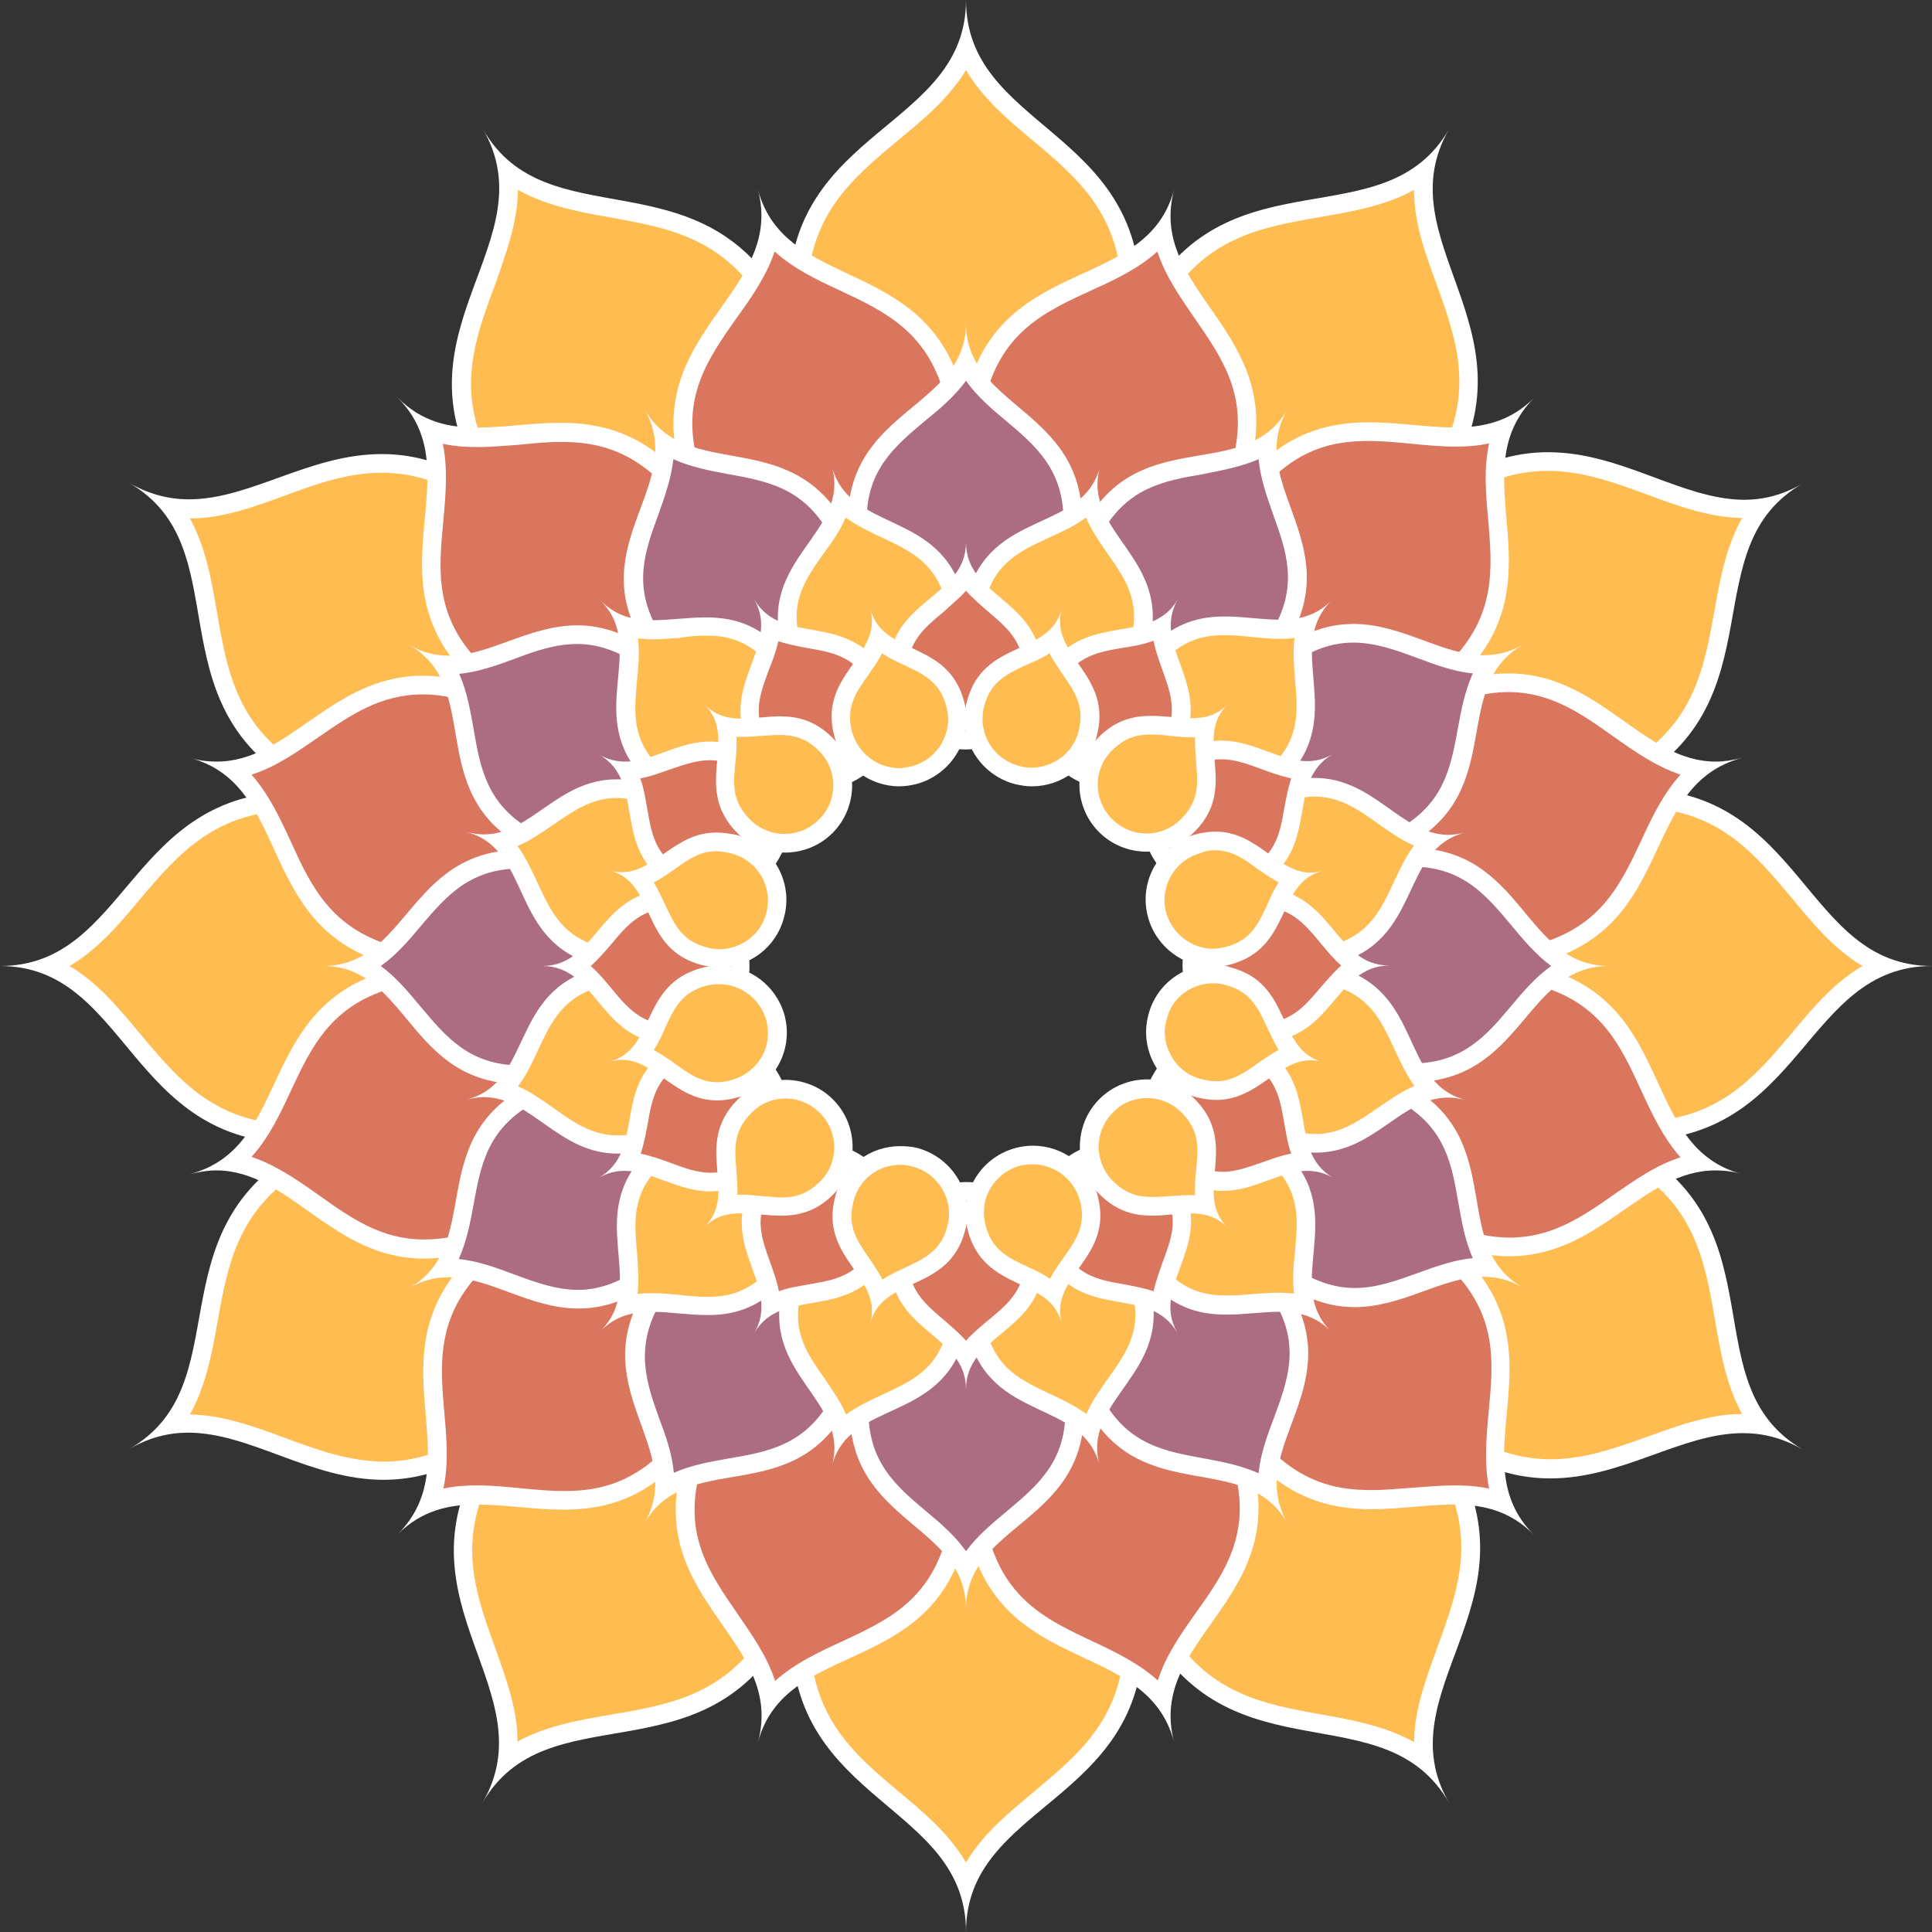<?xml version="1.0" encoding="utf-8"?>
<!-- Generator: Adobe Illustrator 19.0.0, SVG Export Plug-In . SVG Version: 6.00 Build 0)  -->
<svg version="1.1" id="Layer_1" xmlns="http://www.w3.org/2000/svg" xmlns:xlink="http://www.w3.org/1999/xlink" x="0px" y="0px"
	 viewBox="0 0 414 414" style="enable-background:new 0 0 414 414;" xml:space="preserve">
<rect x="0" y="0" width="414" height="414" fill="#333333" stroke="none"/>
<style type="text/css">
	.st0{fill:#FFBC50;}
	.st1{fill:#FFFFFF;}
	.st2{fill:#DA755E;}
	.st3{fill:#AC6C82;}
</style>
<g id="XMLID_23_">
	<g id="XMLID_878_">
		<g id="XMLID_950_">
			<path id="XMLID_372_" class="st0" d="M63.7,243c-18.4,0-26.9-10.3-35.2-20.2c-5.2-6.2-10.5-12.6-18.1-15.8
				c7.6-3.1,12.9-9.4,18-15.5c8.3-9.8,16.8-19.9,35.2-19.9c19.7,0,35.7,16,35.7,35.7C99.4,227,83.4,243,63.7,243z"/>
			<path id="XMLID_369_" class="st1" d="M63.7,173.6c18.6,0,33.7,15.1,33.7,33.7c0,18.6-15.1,33.7-33.7,33.7
				c-17.5,0-25.3-9.5-33.7-19.5c-4.5-5.4-9-10.9-15.1-14.5c6-3.5,10.6-8.9,15-14.2C38.3,182.9,46.2,173.6,63.7,173.6 M63.7,169.6
				C27.5,169.6,27.5,207,0,207c27.5,0,27.5,38,63.7,38c20.8,0,37.7-16.9,37.7-37.7S84.5,169.6,63.7,169.6L63.7,169.6z"/>
		</g>
		<g id="XMLID_945_">
			<path id="XMLID_367_" class="st0" d="M207,403.6c-3.1-7.6-9.4-12.9-15.5-18c-9.8-8.3-19.9-16.8-19.9-35.2
				c0-19.7,16-35.7,35.7-35.7c19.7,0,35.7,16,35.7,35.7c0,18.4-10.3,26.9-20.2,35.2C216.5,390.7,210.2,396,207,403.6z"/>
			<path id="XMLID_364_" class="st1" d="M207.3,316.6c18.6,0,33.7,15.1,33.7,33.7c0,17.5-9.5,25.3-19.5,33.7
				c-5.4,4.5-10.9,9-14.5,15.1c-3.5-6-8.9-10.6-14.2-15c-9.9-8.3-19.2-16.2-19.2-33.7C173.6,331.7,188.7,316.6,207.3,316.6
				 M207.3,312.6c-20.8,0-37.7,16.9-37.7,37.7c0,36.2,37.4,36.2,37.4,63.7c0-27.5,38-27.5,38-63.7
				C245,329.5,228.1,312.6,207.3,312.6L207.3,312.6z"/>
		</g>
		<g id="XMLID_942_">
			<path id="XMLID_362_" class="st0" d="M206.7,99.4c-19.7,0-35.7-16-35.7-35.7c0-18.4,10.3-26.9,20.2-35.2
				c6.2-5.2,12.6-10.5,15.8-18.1c3.1,7.6,9.4,12.9,15.5,18c9.8,8.3,19.9,16.8,19.9,35.2C242.4,83.4,226.4,99.4,206.7,99.4z"/>
			<path id="XMLID_359_" class="st1" d="M207,15c3.5,6,8.9,10.6,14.2,15c9.9,8.3,19.2,16.2,19.2,33.7c0,18.6-15.1,33.7-33.7,33.7
				S173,82.3,173,63.7c0-17.5,9.5-25.3,19.5-33.7C197.9,25.6,203.4,21,207,15 M207,0c0,27.5-38,27.5-38,63.7
				c0,20.8,16.9,37.7,37.7,37.7s37.7-16.9,37.7-37.7C244.4,27.5,207,27.5,207,0L207,0z"/>
		</g>
		<g id="XMLID_939_">
			<path id="XMLID_357_" class="st0" d="M135.1,118.8c-12.7,0-24.6-6.8-31-17.9C95,85,99.6,72.4,104.1,60.3
				c2.8-7.6,5.7-15.4,4.6-23.5c6.5,5,14.6,6.5,22.5,7.9c12.6,2.3,25.6,4.6,34.8,20.5c9.8,17,4,38.9-13.1,48.8
				C147.5,117.1,141.4,118.8,135.1,118.8z"/>
			<path id="XMLID_354_" class="st1" d="M111,40.7c6.1,3.4,13,4.7,19.8,5.9c12.7,2.3,24.7,4.4,33.5,19.6c4.5,7.8,5.7,16.9,3.4,25.6
				s-7.9,16-15.7,20.5c-5.1,3-10.9,4.5-16.8,4.5c-12,0-23.2-6.5-29.2-16.9c-8.7-15.1-4.5-26.7,0.1-38.9
				C108.4,54.4,110.9,47.7,111,40.7 M103.5,27.7c13.8,23.8-19.2,42.8-1.1,74.2c7,12.1,19.7,18.9,32.7,18.9c6.4,0,12.9-1.6,18.8-5.1
				c18-10.4,24.2-33.5,13.8-51.5C149.6,32.8,117.2,51.5,103.5,27.7L103.5,27.7z"/>
		</g>
		<g id="XMLID_935_">
			<path id="XMLID_352_" class="st0" d="M82.7,171.3c-6.2,0-12.4-1.7-17.8-4.8c-15.9-9.2-18.2-22.4-20.4-35.1
				c-1.4-8-2.8-16.1-7.7-22.7c1.2,0.2,2.5,0.2,3.7,0.2c0,0,0,0,0,0c6.7,0,13-2.3,19.6-4.7c6.8-2.5,13.9-5,21.6-5
				c6.4,0,12.5,1.8,18.8,5.4c17,9.8,22.9,31.7,13.1,48.8C107.3,164.5,95.4,171.3,82.7,171.3z"/>
			<path id="XMLID_349_" class="st1" d="M81.8,101.3c6,0,11.9,1.7,17.8,5.1c7.8,4.5,13.4,11.8,15.7,20.5c2.3,8.7,1.1,17.8-3.4,25.6
				c-6,10.4-17.2,16.9-29.2,16.9c-5.9,0-11.7-1.6-16.8-4.5c-15.1-8.7-17.2-20.9-19.4-33.7c-1.2-6.9-2.4-13.9-5.8-20.1
				c7,0,13.7-2.5,20.1-4.8C67.5,103.8,74.4,101.3,81.8,101.3 M81.8,97.3c-15.5,0-28.1,9.7-41.3,9.7c-4.2,0-8.4-1-12.8-3.5
				c23.8,13.8,4.8,46.7,36.2,64.8c5.9,3.4,12.4,5.1,18.8,5.1c13,0,25.7-6.8,32.7-18.9c10.4-18,4.2-41.1-13.8-51.5
				C94.4,98.8,87.9,97.3,81.8,97.3L81.8,97.3z"/>
		</g>
		<g id="XMLID_933_">
			<path id="XMLID_347_" class="st0" d="M82.3,315.1c-7.8,0-15-2.7-22-5.2c-6.8-2.5-13.2-4.9-19.9-4.9c-1.2,0-2.4,0.1-3.6,0.2
				c5-6.5,6.5-14.5,7.9-22.4c2.3-12.6,4.6-25.6,20.5-34.8c5.4-3.1,11.6-4.8,17.8-4.8c12.7,0,24.6,6.8,31,17.9
				c4.8,8.3,6,17.9,3.6,27.1c-2.5,9.2-8.4,16.9-16.6,21.7C94.7,313.4,88.6,315.1,82.3,315.1z"/>
			<path id="XMLID_344_" class="st1" d="M83,241v4h0c12,0,23.2,6.6,29.2,17c4.5,7.8,5.7,16.9,3.4,25.6c-2.3,8.7-7.9,16-15.7,20.5
				c-5.9,3.4-11.6,5.1-17.6,5.1c-7.5,0-14.5-2.6-21.3-5.1c-6.5-2.4-13.3-4.9-20.3-5c3.4-6.1,4.7-13,5.9-19.8
				c2.3-12.7,4.4-24.7,19.6-33.5c5.1-3,10.9-4.5,16.8-4.5l0-4 M83,241.2c-6.4,0-12.9,1.6-18.8,5.1c-31.4,18.1-12.7,50.5-36.5,64.2
				c4.3-2.5,8.5-3.5,12.6-3.5c13.4,0,26.2,10.1,41.9,10.1c6,0,12.5-1.5,19.6-5.6c18-10.4,24.2-33.5,13.8-51.5
				C108.7,248,96,241.2,83,241.2L83,241.2z"/>
		</g>
		<g id="XMLID_926_">
			<path id="XMLID_342_" class="st0" d="M108.7,377.2c1.1-8.1-1.7-15.8-4.4-23.4c-4.3-12-8.8-24.5,0.4-40.4
				c6.4-11,18.2-17.9,31-17.9c6.2,0,12.4,1.7,17.8,4.8c17,9.8,22.9,31.7,13.1,48.8c-9.2,15.9-22.4,18.2-35.1,20.4
				C123.4,370.8,115.3,372.2,108.7,377.2z"/>
			<path id="XMLID_339_" class="st1" d="M136,294v3.5c6,0,11.5,1.6,16.6,4.5c16.1,9.3,21.5,29.9,12.2,46
				c-8.7,15.1-20.9,17.2-33.8,19.4c-6.9,1.2-14,2.4-20.1,5.8c0-7-2.5-13.6-4.8-20.1c-4.4-12.2-8.5-23.6,0.2-38.8
				c6-10.4,17.4-16.9,29.4-16.9l0.2-4 M135.6,293.5c-13,0-25.7,6.8-32.7,18.9c-18.1,31.4,14.3,50.1,0.5,73.9
				c13.8-23.8,46.7-4.8,64.8-36.2c10.4-18,4.2-41.1-13.8-51.5C148.5,295.2,142,293.5,135.6,293.5L135.6,293.5z"/>
		</g>
		<g id="XMLID_925_">
			<path id="XMLID_337_" class="st0" d="M305.3,377.2c-6.5-5-14.6-6.5-22.5-7.9c-12.6-2.3-25.6-4.6-34.8-20.5
				c-4.8-8.3-6-17.9-3.6-27.1c2.5-9.2,8.4-16.9,16.6-21.7c5.4-3.1,11.6-4.8,17.8-4.8c12.7,0,24.6,6.8,31,17.9
				c9.2,15.9,4.6,28.5,0.1,40.6C307.1,361.3,304.2,369.1,305.3,377.2z"/>
			<path id="XMLID_334_" class="st1" d="M279,293v4h-0.1c12,0,23.2,6.6,29.2,17c8.7,15.1,4.4,26.7-0.1,39c-2.4,6.6-4.9,13.3-5,20.3
				c-6.1-3.4-13-4.7-19.8-5.9c-12.7-2.3-24.7-4.4-33.5-19.6c-9.3-16.1-3.8-36.7,12.3-46c5.1-3,11-4.5,16.9-4.5l0.1-4 M278.9,293.2
				c-6.4,0-12.9,1.6-18.8,5.1c-18,10.4-24.2,33.5-13.8,51.5c18.1,31.4,50.5,12.7,64.2,36.5c-13.8-23.8,19.2-42.8,1.1-74.2
				C304.6,300,291.9,293.2,278.9,293.2L278.9,293.2z"/>
		</g>
		<g id="XMLID_924_">
			<path id="XMLID_332_" class="st0" d="M332.2,315c-6.4,0-12.5-1.9-18.8-5.5c-8.3-4.8-14.2-12.5-16.6-21.8
				c-2.5-9.2-1.2-18.9,3.6-27.1c6.4-11,18.2-17.9,31-17.9c6.2,0,12.4,1.6,17.8,4.8c15.9,9.2,18.2,22.4,20.4,35.1
				c1.4,8,2.8,16.1,7.7,22.7c-1.2-0.2-2.5-0.3-3.7-0.3c-6.7,0-13,2.4-19.6,4.8C347,312.3,339.9,315,332.2,315L332.2,315z"/>
			<path id="XMLID_329_" class="st1" d="M331.3,244.7c5.9,0,11.7,1.6,16.8,4.5c15.1,8.7,17.2,20.9,19.4,33.7
				c1.2,6.9,2.4,13.9,5.8,20.1c-7,0-13.7,2.5-20.1,4.8c-6.7,2.4-13.6,4.9-20.9,4.9c-6,0-11.9-1.7-17.8-5.1
				c-7.8-4.5-13.4-11.8-15.7-20.5c-2.3-8.7-1.1-17.8,3.4-25.6C308.1,251.1,319.3,244.7,331.3,244.7 M331.3,240.7
				c-13,0-25.7,6.8-32.7,18.9c-10.4,18-4.2,41.1,13.8,51.5c7.2,4.2,13.7,5.7,19.8,5.7c15.5,0,28.1-9.7,41.3-9.7
				c4.2,0,8.4,1,12.8,3.5c-23.8-13.8-4.8-46.7-36.2-64.8C344.2,242.3,337.7,240.7,331.3,240.7L331.3,240.7z"/>
		</g>
		<g id="XMLID_883_">
			<path id="XMLID_327_" class="st0" d="M350.3,242.4c-19.7,0-35.7-16-35.7-35.7c0-19.7,16-35.7,35.7-35.7
				c18.4,0,26.9,10.3,35.2,20.2c5.2,6.2,10.5,12.6,18.1,15.8c-7.6,3.1-12.9,9.4-18,15.5C377.3,232.3,368.7,242.4,350.3,242.4z"/>
			<path id="XMLID_324_" class="st1" d="M350.3,173c17.5,0,25.3,9.5,33.7,19.5c4.5,5.4,9,10.9,15.1,14.5c-6,3.5-10.6,8.9-15,14.2
				c-8.3,9.9-16.2,19.2-33.7,19.2c-18.6,0-33.7-15.1-33.7-33.7C316.6,188.1,331.7,173,350.3,173 M350.3,169
				c-20.8,0-37.7,16.9-37.7,37.7s16.9,37.7,37.7,37.7c36.2,0,36.2-37.4,63.7-37.4C386.5,207,386.5,169,350.3,169L350.3,169z"/>
		</g>
		<g id="XMLID_882_">
			<path id="XMLID_322_" class="st0" d="M331,170.8c-12.7,0-24.6-6.8-31-17.9c-4.8-8.3-6-17.9-3.6-27.1s8.4-16.9,16.6-21.7
				c6.2-3.6,12.3-5.3,18.6-5.3c7.8,0,15,2.7,22,5.2c6.8,2.5,13.2,4.9,19.9,4.9c1.2,0,2.4-0.1,3.6-0.2c-5,6.5-6.5,14.5-7.9,22.4
				c-2.3,12.6-4.6,25.6-20.5,34.8C343.4,169.1,337.2,170.8,331,170.8z"/>
			<path id="XMLID_319_" class="st1" d="M331.7,100.9c7.5,0,14.5,2.6,21.3,5.1c6.5,2.4,13.3,4.9,20.3,5c-3.4,6.1-4.7,13-5.9,19.8
				c-2.3,12.7-4.4,24.7-19.6,33.5c-5.1,3-10.9,4.5-16.8,4.5c-12,0-23.2-6.5-29.2-16.9c-4.5-7.8-5.7-16.9-3.4-25.6
				c2.3-8.7,7.9-16,15.7-20.5C320,102.5,325.7,100.9,331.7,100.9 M331.7,96.9c-6,0-12.5,1.5-19.6,5.6c-18,10.4-24.2,33.5-13.8,51.5
				c7,12.1,19.7,18.9,32.7,18.9c6.4,0,12.9-1.6,18.8-5.1c31.4-18.1,12.7-50.5,36.5-64.2c-4.3,2.5-8.5,3.5-12.6,3.5
				C360.3,107,347.5,96.9,331.7,96.9L331.7,96.9z"/>
		</g>
		<g id="XMLID_881_">
			<path id="XMLID_317_" class="st0" d="M278.4,118.5c-6.2,0-12.4-1.7-17.8-4.8c-8.3-4.8-14.2-12.5-16.6-21.7
				c-2.5-9.2-1.2-18.8,3.6-27.1c9.2-15.9,22.4-18.2,35.1-20.4c8-1.4,16.1-2.8,22.7-7.8c-1.1,8.1,1.7,15.8,4.4,23.4
				c4.3,12,8.8,24.5-0.4,40.4C302.9,111.6,291.1,118.5,278.4,118.5z"/>
			<path id="XMLID_314_" class="st1" d="M303,40.7c0,7,2.4,13.6,4.8,20.1c4.4,12.2,8.5,23.6-0.2,38.8c-6,10.4-17.2,16.9-29.2,16.9
				c-5.9,0-11.7-1.6-16.8-4.5c-7.8-4.5-13.4-11.8-15.7-20.5c-2.3-8.7-1.1-17.8,3.4-25.6c8.7-15.1,20.9-17.2,33.7-19.4
				C289.8,45.3,296.9,44.1,303,40.7 M310.5,27.7c-13.8,23.8-46.7,4.8-64.8,36.2c-10.4,18-4.2,41.1,13.8,51.5
				c5.9,3.4,12.4,5.1,18.8,5.1c13,0,25.7-6.8,32.7-18.9C329.1,70.2,296.8,51.5,310.5,27.7L310.5,27.7z"/>
		</g>
	</g>
	<g id="XMLID_864_">
		<g id="XMLID_877_">
			<path id="XMLID_312_" class="st2" d="M92,322c2.3-6.1,1.8-12.7,1.2-19.1c-0.9-10.5-1.8-21.4,8.9-32.2c5.5-5.5,12.9-8.6,20.8-8.6
				c7.8,0,15.2,3.1,20.8,8.6c11.4,11.5,11.4,30.1,0,41.5c-8.2,8.2-16.6,9.3-22.9,9.3c-3.2,0-6.4-0.3-9.4-0.6c-3-0.3-6.1-0.6-9-0.6
				C99.2,320.4,95.6,320.7,92,322z"/>
			<path id="XMLID_309_" class="st1" d="M122.9,264.1c7.3,0,14.2,2.8,19.4,8c10.7,10.7,10.7,28,0,38.7c-7.7,7.7-15.2,8.7-21.5,8.7
				c-3.1,0-6.2-0.3-9.3-0.6c-3-0.3-6.2-0.6-9.2-0.6c-2.2,0-4.7,0.1-7.3,0.7c1.2-5.4,0.7-10.9,0.2-16.4c-0.9-10.5-1.7-20.5,8.3-30.6
				C108.7,267,115.6,264.1,122.9,264.1 M122.9,260.1c-8,0-16.1,3.1-22.2,9.2c-21.3,21.3,0.7,43.3-15.5,59.5c5.1-5.1,10.9-6.4,17-6.4
				c5.9,0,12.1,1.1,18.5,1.1c8,0,16.2-1.8,24.3-9.9c12.2-12.2,12.2-32.1,0-44.4C138.9,263.2,130.9,260.1,122.9,260.1L122.9,260.1z"
				/>
		</g>
		<g id="XMLID_876_">
			<path id="XMLID_307_" class="st2" d="M322,322c-3.8-1.4-7.4-1.7-10.6-1.7c-2.8,0-5.8,0.2-8.6,0.5c-2.9,0.2-5.9,0.5-9,0.5
				c-6.8,0-14.9-1.1-23.2-9.4c-5.5-5.5-8.6-12.9-8.6-20.8c0-7.8,3.1-15.2,8.6-20.8c5.5-5.5,12.9-8.6,20.8-8.6
				c7.8,0,15.2,3.1,20.8,8.6c10.7,10.7,9.7,21.7,8.7,32.3C320.4,309.2,319.7,315.8,322,322z"/>
			<path id="XMLID_304_" class="st1" d="M291.5,263.8c7.3,0,14.2,2.8,19.4,8c10.1,10.1,9.1,20.1,8.1,30.7c-0.5,5.5-1,11.1,0.1,16.5
				c-2.7-0.6-5.3-0.7-7.6-0.7c-2.9,0-5.9,0.3-8.8,0.5c-2.9,0.2-5.9,0.5-8.8,0.5c-6.4,0-14-1-21.8-8.8c-5.2-5.2-8-12-8-19.4
				c0-7.3,2.8-14.2,8-19.4C277.3,266.6,284.2,263.8,291.5,263.8 M291.5,259.8c-8,0-16.1,3.1-22.2,9.2c-12.2,12.2-12.2,32.1,0,44.4
				c8.2,8.2,16.6,10,24.6,10c6.1,0,11.9-1,17.5-1c6.2,0,12.1,1.2,17.3,6.5c-16.2-16.2,6.2-38.5-15.1-59.8
				C307.5,262.8,299.5,259.8,291.5,259.8L291.5,259.8z"/>
		</g>
		<g id="XMLID_875_">
			<path id="XMLID_302_" class="st2" d="M122.5,152.2c-7.8,0-15.2-3.1-20.8-8.6c-10.7-10.7-9.7-21.7-8.7-32.3
				c0.6-6.5,1.2-13-1.1-19.2c3.8,1.4,7.4,1.9,10.6,1.9c0,0,0,0,0,0c2.8,0,5.8-0.4,8.6-0.6c2.9-0.2,5.9-0.6,8.9-0.6
				c6.8,0,14.9,1.1,23.2,9.4c11.4,11.5,11.4,30.1,0,41.5C137.7,149.2,130.4,152.2,122.5,152.2z"/>
			<path id="XMLID_299_" class="st1" d="M120.1,94.7c6.4,0,14,1,21.8,8.8c5.2,5.2,8,12,8,19.4c0,7.3-2.8,14.2-8,19.4
				c-5.2,5.2-12,8-19.4,8c-7.3,0-14.2-2.8-19.4-8c-10.1-10.1-9.1-20.1-8.1-30.7c0.5-5.5,1-11.1-0.1-16.5c2.7,0.6,5.3,0.7,7.6,0.7
				c2.9,0,5.9-0.3,8.8-0.5C114.2,95,117.2,94.7,120.1,94.7 M85.2,85.2c16.2,16.2-6.2,38.5,15.1,59.8c6.1,6.1,14.2,9.2,22.2,9.2
				c8,0,16.1-3.1,22.2-9.2c12.2-12.2,12.2-32.1,0-44.4c-8.2-8.2-16.6-10-24.6-10c-6.1,0-11.9,1-17.5,1
				C96.3,91.7,90.5,90.5,85.2,85.2L85.2,85.2z"/>
		</g>
		<g id="XMLID_874_">
			<path id="XMLID_297_" class="st2" d="M91.8,205.8c-2.6,0-5.1-0.3-7.6-1c-14.6-3.9-19.3-14-23.7-23.7c-2.7-5.9-5.5-12-10.6-16.2
				c6.4-1,11.7-4.7,17.2-8.5c6.8-4.7,13.8-9.6,23.5-9.6c2.8,0,5.8,0.4,8.8,1.2c15.6,4.2,25,20.3,20.8,36
				C116.7,196.8,105,205.8,91.8,205.8z"/>
			<path id="XMLID_294_" class="st1" d="M90.6,148.8c2.6,0,5.4,0.4,8.3,1.2c14.6,3.9,23.3,18.9,19.4,33.5
				c-3.2,11.9-14.1,20.3-26.4,20.3c-2.4,0-4.8-0.3-7.1-0.9C71,199.1,66.7,190,62.3,180.3c-2.3-5-4.7-10.1-8.4-14.3
				c5.3-1.7,9.8-4.9,14.3-8C75,153.3,81.5,148.8,90.6,148.8 M90.6,144.8c-19.6,0-28.5,18.4-44.2,18.4c-1.8,0-3.7-0.2-5.7-0.8
				c22.1,5.9,13.9,36.5,43,44.3c2.7,0.7,5.5,1.1,8.1,1.1c13.8,0,26.5-9.2,30.3-23.3c4.5-16.7-5.4-33.9-22.2-38.4
				C96.5,145.2,93.4,144.8,90.6,144.8L90.6,144.8z"/>
		</g>
		<g id="XMLID_873_">
			<path id="XMLID_292_" class="st2" d="M90.8,267.7c-9.8,0-16.8-5-23.7-9.8c-5.5-3.9-10.8-7.7-17.3-8.7c5.1-4.2,7.9-10.1,10.6-16
				c4.5-9.6,9.1-19.5,23.8-23.4c2.5-0.7,5.1-1,7.6-1c13.3,0,24.9,9,28.3,21.8c4.2,15.6-5.1,31.8-20.8,36
				C96.5,267.3,93.6,267.7,90.8,267.7z"/>
			<path id="XMLID_289_" class="st1" d="M92,207v3.7c12,0,23.2,8.3,26.4,20.3c3.9,14.6-4.8,29.6-19.4,33.5c-2.8,0.8-5.6,1.1-8.2,1.1
				c-9.1,0-15.6-4.6-22.5-9.5c-4.5-3.2-9.1-6.4-14.4-8.2c3.7-4.1,6.1-9.1,8.4-14.1c4.5-9.6,8.7-18.6,22.5-22.3
				c2.3-0.6,4.8-0.9,7.1-0.9l0-4 M91.9,206.7c-2.7,0-5.4,0.3-8.1,1.1c-29.1,7.8-21,37.9-43.1,43.8c2-0.5,3.8-0.8,5.6-0.8
				c15.8,0,24.8,18.9,44.5,18.9c2.8,0,5.9-0.4,9.2-1.3c16.7-4.5,26.7-21.7,22.2-38.4C118.4,216,105.8,206.7,91.9,206.7L91.9,206.7z"
				/>
		</g>
		<g id="XMLID_872_">
			<path id="XMLID_287_" class="st2" d="M164.9,364.1c-1.1-6.5-4.8-11.9-8.5-17.2c-6-8.7-12.3-17.7-8.4-32.3
				c3.4-12.8,15.1-21.8,28.3-21.8c2.6,0,5.1,0.3,7.6,1c15.6,4.2,25,20.3,20.8,36c-3.9,14.6-14,19.3-23.7,23.7
				C175.2,356.3,169.1,359.1,164.9,364.1z"/>
			<path id="XMLID_284_" class="st1" d="M176,291v3.9c3,0,5,0.3,7.3,0.9c7.1,1.9,13.1,6.4,16.7,12.8s4.7,13.7,2.8,20.8
				c-3.7,13.7-12.8,17.9-22.5,22.4c-5,2.3-10.1,4.7-14.2,8.4c-1.7-5.2-4.9-9.8-8-14.3c-6-8.7-11.8-16.9-8.1-30.6
				c3.2-11.9,13.9-20.3,26.2-20.3l-0.2-4 M176.4,290.9c-13.8,0-26.5,9.2-30.3,23.3c-7.8,29.1,22.3,37.1,16.3,59.2
				c5.9-22.1,36.5-13.9,44.3-43c4.5-16.7-5.4-33.9-22.2-38.4C181.8,291.2,179.1,290.9,176.4,290.9L176.4,290.9z"/>
		</g>
		<g id="XMLID_871_">
			<path id="XMLID_282_" class="st2" d="M249.1,364.1c-4.2-5.1-10.1-7.9-16-10.6c-9.6-4.5-19.5-9.1-23.4-23.8
				c-4.2-15.6,5.1-31.8,20.8-36c2.5-0.7,5.1-1,7.6-1c13.3,0,24.9,9,28.3,21.8c3.9,14.6-2.5,23.6-8.6,32.4
				C254.1,352.2,250.2,357.6,249.1,364.1z"/>
			<path id="XMLID_279_" class="st1" d="M238,291v3.7c12,0,23.3,8.3,26.5,20.3c3.7,13.7-2.1,22-8.3,30.7c-3.2,4.5-6.4,9.1-8.1,14.4
				c-4.1-3.7-9.1-6.1-14-8.4c-9.6-4.5-18.6-8.8-22.3-22.5c-3.9-14.6,4.8-29.6,19.4-33.5c2.3-0.6,4.7-0.9,7-0.9l-0.1-4 M238.1,290.7
				c-2.7,0-5.4,0.3-8.1,1.1c-16.7,4.5-26.7,21.7-22.2,38.4c7.8,29.1,37.9,21,43.8,43.1c-5.9-22.1,24.6-30.3,16.8-59.4
				C264.6,300,252,290.7,238.1,290.7L238.1,290.7z"/>
		</g>
		<g id="XMLID_870_">
			<path id="XMLID_277_" class="st2" d="M323.4,267.2c-2.8,0-5.8-0.4-8.8-1.2c-15.6-4.2-25-20.3-20.8-36
				c3.4-12.8,15.1-21.8,28.3-21.8c2.6,0,5.1,0.3,7.6,1c14.6,3.9,19.3,14,23.7,23.7c2.7,5.9,5.5,12,10.6,16.2
				c-6.4,1-11.7,4.7-17.2,8.5C340.2,262.3,333.1,267.2,323.4,267.2z"/>
			<path id="XMLID_274_" class="st1" d="M322.2,210.2c2.4,0,4.8,0.3,7.1,0.9c13.7,3.7,17.9,12.8,22.4,22.6c2.3,5,4.7,10.1,8.4,14.3
				c-5.3,1.7-9.8,4.9-14.3,8c-6.8,4.8-13.3,9.2-22.3,9.2c-2.6,0-5.4-0.4-8.3-1.2c-7.1-1.9-13-6.4-16.6-12.8s-4.6-13.7-2.7-20.8
				C299,218.6,309.9,210.2,322.2,210.2 M322.2,206.2c-13.8,0-26.5,9.2-30.3,23.3c-4.5,16.7,5.4,33.9,22.2,38.4
				c3.4,0.9,6.5,1.3,9.3,1.3c19.6,0,28.5-18.4,44.2-18.4c1.8,0,3.7,0.2,5.7,0.8c-22.1-5.9-13.9-36.5-43-44.3
				C327.6,206.6,324.9,206.2,322.2,206.2L322.2,206.2z"/>
		</g>
		<g id="XMLID_868_">
			<path id="XMLID_272_" class="st2" d="M322.1,205.3c-13.3,0-24.9-9-28.3-21.8c-2-7.6-1-15.5,2.9-22.3c3.9-6.8,10.3-11.7,17.8-13.7
				c3-0.8,5.9-1.2,8.7-1.2c9.8,0,16.8,5,23.7,9.8c5.5,3.9,10.8,7.7,17.3,8.7c-5.1,4.2-7.9,10.1-10.6,16c-4.5,9.6-9.1,19.5-23.8,23.4
				C327.2,204.9,324.6,205.3,322.1,205.3z"/>
			<path id="XMLID_269_" class="st1" d="M323.2,148.3c9.1,0,15.6,4.6,22.5,9.5c4.5,3.2,9.1,6.4,14.4,8.2c-3.7,4.1-6.1,9.1-8.4,14.1
				c-4.5,9.6-8.8,18.6-22.5,22.3c-2.3,0.6-4.7,0.9-7.1,0.9c-12.4,0-23.2-8.3-26.4-20.3c-3.9-14.6,4.8-29.6,19.4-33.5
				C317.9,148.7,320.6,148.3,323.2,148.3 M323.2,144.3c-2.8,0-5.9,0.4-9.2,1.3c-16.7,4.5-26.7,21.7-22.2,38.4
				c3.8,14,16.4,23.3,30.3,23.3c2.7,0,5.4-0.3,8.1-1.1c29.1-7.8,21-37.9,43.1-43.8c-2,0.5-3.8,0.8-5.6,0.8
				C351.9,163.2,342.9,144.3,323.2,144.3L323.2,144.3z"/>
		</g>
		<g id="XMLID_867_">
			<path id="XMLID_267_" class="st2" d="M291.1,151.9c-7.8,0-15.2-3.1-20.8-8.6c-11.4-11.5-11.4-30.1,0-41.5
				c8.2-8.2,16.6-9.3,22.9-9.3c3.2,0,6.4,0.3,9.4,0.6c3,0.3,6.1,0.6,9,0.6c3,0,6.6-0.3,10.3-1.6c-2.3,6.1-1.8,12.7-1.2,19.1
				c0.9,10.5,1.8,21.4-8.9,32.2C306.3,148.8,299,151.9,291.1,151.9z"/>
			<path id="XMLID_264_" class="st1" d="M293.3,94.5c3.1,0,6.2,0.3,9.3,0.6c3,0.3,6.2,0.6,9.2,0.6c2.2,0,4.7-0.1,7.3-0.7
				c-1.2,5.4-0.7,10.9-0.2,16.4c0.9,10.5,1.7,20.5-8.3,30.6c-5.2,5.2-12,8-19.4,8s-14.2-2.8-19.4-8c-10.7-10.7-10.7-28,0-38.7
				C279.4,95.5,286.9,94.5,293.3,94.5 M328.8,85.2c-5.1,5.1-10.9,6.4-17,6.4c-5.9,0-12.1-1.1-18.5-1.1c-8,0-16.2,1.8-24.3,9.9
				c-12.2,12.2-12.2,32.1,0,44.4c6.1,6.1,14.2,9.2,22.2,9.2s16.1-3.1,22.2-9.2C334.6,123.4,312.6,101.4,328.8,85.2L328.8,85.2z"/>
		</g>
		<g id="XMLID_866_">
			<path id="XMLID_262_" class="st2" d="M237.6,121.1c-2.6,0-5.1-0.3-7.6-1c-7.6-2-13.9-6.9-17.8-13.7s-5-14.7-2.9-22.3
				c3.9-14.6,14-19.3,23.7-23.7c5.9-2.7,12-5.5,16.2-10.6c1.1,6.5,4.8,11.9,8.5,17.2c6,8.7,12.3,17.7,8.4,32.3
				C262.5,112.2,250.9,121.1,237.6,121.1z"/>
			<path id="XMLID_259_" class="st1" d="M248,53.9c1.7,5.2,4.9,9.8,8,14.3c6,8.7,11.8,16.9,8.1,30.6c-3.2,11.9-14.1,20.3-26.4,20.3
				c-2.4,0-4.8-0.3-7.1-0.9c-7.1-1.9-13-6.4-16.6-12.8c-3.7-6.3-4.6-13.7-2.7-20.8c3.7-13.7,12.8-17.9,22.6-22.4
				C238.8,60,243.9,57.6,248,53.9 M251.6,40.6c-5.9,22.1-36.5,13.9-44.3,43c-4.5,16.7,5.4,33.9,22.2,38.4c2.7,0.7,5.5,1.1,8.1,1.1
				c13.8,0,26.5-9.2,30.3-23.3C275.7,70.8,245.7,62.7,251.6,40.6L251.6,40.6z"/>
		</g>
		<g id="XMLID_865_">
			<path id="XMLID_257_" class="st2" d="M175.9,121.3c-13.3,0-24.9-9-28.3-21.8c-3.9-14.6,2.5-23.6,8.6-32.4
				c3.8-5.3,7.6-10.8,8.7-17.3c4.2,5.1,10.1,7.9,16,10.6c9.6,4.5,19.5,9.1,23.4,23.8c2,7.6,1,15.5-2.9,22.3
				c-3.9,6.8-10.3,11.7-17.8,13.7C181,120.9,178.4,121.3,175.9,121.3z"/>
			<path id="XMLID_254_" class="st1" d="M166,53.9c4.1,3.7,9.1,6.1,14.1,8.4c9.6,4.5,18.6,8.8,22.3,22.5
				c3.9,14.6-4.8,29.6-19.4,33.5c-2.3,0.6-4.7,0.9-7.1,0.9c-12.4,0-23.2-8.3-26.4-20.3c-3.7-13.7,2.2-22,8.3-30.7
				C161,63.8,164.2,59.2,166,53.9 M162.4,40.6c5.9,22.1-24.6,30.3-16.8,59.4c3.8,14,16.4,23.3,30.3,23.3c2.7,0,5.4-0.3,8.1-1.1
				c16.7-4.5,26.7-21.7,22.2-38.4C198.4,54.7,168.3,62.7,162.4,40.6L162.4,40.6z"/>
		</g>
	</g>
	<g id="XMLID_851_">
		<g id="XMLID_863_">
			<path id="XMLID_252_" class="st3" d="M111.6,230.3c-11.9,0-17.5-6.7-22.9-13.2c-3.2-3.8-6.4-7.8-10.9-10.1
				c4.5-2.3,7.7-6.1,10.9-9.9c5.4-6.4,11-13,22.9-13c12.7,0,23.1,10.4,23.1,23.1S124.4,230.3,111.6,230.3z"/>
			<path id="XMLID_249_" class="st1" d="M111.6,186.1c11.6,0,21.1,9.5,21.1,21.1s-9.5,21.1-21.1,21.1c-11,0-16-6.1-21.4-12.5
				c-2.5-3-5.2-6.3-8.6-8.8c3.4-2.4,6.1-5.6,8.6-8.6C95.6,192.1,100.6,186.1,111.6,186.1 M111.6,182.1c-24.1,0-24.1,24.9-42.4,24.9
				c18.3,0,18.3,25.3,42.4,25.3c13.9,0,25.1-11.2,25.1-25.1S125.5,182.1,111.6,182.1L111.6,182.1z"/>
		</g>
		<g id="XMLID_862_">
			<path id="XMLID_247_" class="st3" d="M207,336.2c-2.3-4.5-6.1-7.7-9.9-10.9c-6.4-5.4-13-11-13-22.9c0-12.7,10.4-23.1,23.1-23.1
				s23.1,10.4,23.1,23.1c0,11.9-6.7,17.5-13.2,22.9C213.2,328.5,209.3,331.7,207,336.2z"/>
			<path id="XMLID_244_" class="st1" d="M207.2,281.3c11.6,0,21.1,9.5,21.1,21.1c0,11-6.1,16-12.5,21.4c-3,2.5-6.3,5.2-8.8,8.6
				c-2.4-3.4-5.6-6.1-8.6-8.6c-6.3-5.3-12.3-10.4-12.3-21.4C186.1,290.7,195.6,281.3,207.2,281.3 M207.2,277.3
				c-13.9,0-25.1,11.2-25.1,25.1c0,24.1,24.9,24.1,24.9,42.4c0-18.3,25.3-18.3,25.3-42.4C232.3,288.5,221.1,277.3,207.2,277.3
				L207.2,277.3z"/>
		</g>
		<g id="XMLID_861_">
			<path id="XMLID_242_" class="st3" d="M206.8,134.7c-12.7,0-23.1-10.4-23.1-23.1c0-11.9,6.7-17.5,13.2-22.9
				c3.8-3.2,7.8-6.4,10.1-10.9c2.3,4.5,6.1,7.7,9.9,10.9c6.4,5.4,13,11,13,22.9C229.9,124.4,219.5,134.7,206.8,134.7z"/>
			<path id="XMLID_239_" class="st1" d="M207,81.6c2.4,3.4,5.6,6.1,8.6,8.6c6.3,5.3,12.3,10.4,12.3,21.4c0,11.6-9.5,21.1-21.1,21.1
				s-21.1-9.5-21.1-21.1c0-11,6.1-16,12.5-21.4C201.3,87.7,204.5,85,207,81.6 M207,69.2c0,18.3-25.3,18.3-25.3,42.4
				c0,13.9,11.2,25.1,25.1,25.1s25.1-11.2,25.1-25.1C231.9,87.5,207,87.5,207,69.2L207,69.2z"/>
		</g>
		<g id="XMLID_860_">
			<path id="XMLID_237_" class="st3" d="M159.2,147.6c-8.2,0-15.9-4.4-20-11.6c-6-10.3-2.9-18.5,0-26.5c1.7-4.7,3.5-9.5,3.3-14.5
				c4.2,2.7,9.2,3.6,14,4.5c8.2,1.5,16.8,3,22.7,13.3c6.4,11,2.6,25.2-8.5,31.5C167.2,146.5,163.2,147.6,159.2,147.6z"/>
			<path id="XMLID_234_" class="st1" d="M144.3,98.4c3.8,1.7,7.9,2.5,11.8,3.2c8.1,1.5,15.8,2.8,21.4,12.4c2.8,4.9,3.6,10.6,2.1,16
				c-1.5,5.4-4.9,10-9.8,12.8c-3.2,1.9-6.8,2.8-10.5,2.8c-7.5,0-14.5-4-18.3-10.6c-5.5-9.5-2.8-16.9,0.1-24.8
				C142.4,106.6,143.8,102.6,144.3,98.4 M138.1,87.7c9.2,15.9-12.8,28.5-0.7,49.4c4.6,8.1,13.1,12.6,21.8,12.6
				c4.3,0,8.6-1.1,12.5-3.4c12-6.9,16.1-22.3,9.2-34.3C168.8,91.1,147.3,103.5,138.1,87.7L138.1,87.7z"/>
		</g>
		<g id="XMLID_859_">
			<path id="XMLID_232_" class="st3" d="M124.3,182.6c-4,0-8-1.1-11.5-3.1c-10.3-6-11.8-14.6-13.2-22.9c-0.8-4.9-1.7-10.2-4.4-14.4
				c0.4,0,0.7-0.2,1.1-0.2c0,0,0,0,0,0c4.6,0,8.8-1.3,13.3-2.9c4.5-1.6,9.1-3.2,14.2-3.2c4.1,0,8.1,1.2,12.2,3.5
				c5.3,3.1,9.2,8.1,10.8,14.1c1.6,6,0.8,12.2-2.3,17.5C140.2,178.1,132.5,182.6,124.3,182.6z"/>
			<path id="XMLID_229_" class="st1" d="M123.7,138c3.8,0,7.4,1.1,11.2,3.2c4.9,2.8,8.4,7.4,9.8,12.8c1.5,5.4,0.7,11.1-2.1,16
				c-3.8,6.5-10.8,10.6-18.3,10.6c-3.7,0-7.3-1-10.5-2.8c-9.5-5.5-10.9-13.3-12.3-21.5c-0.7-3.9-1.4-8.1-3.1-11.9
				c4.1-0.4,8-1.8,11.8-3.2C114.7,139.5,119,138,123.7,138 M123.7,134c-10.3,0-18.7,6.5-27.5,6.5c-2.8,0-5.6-0.6-8.5-2.3
				c15.9,9.2,3.2,31.1,24.1,43.1c4,2.3,8.3,3.4,12.5,3.4c8.7,0,17.1-4.5,21.8-12.6c6.9-12,2.8-27.3-9.2-34.3
				C132,135,127.7,134,123.7,134L123.7,134z"/>
		</g>
		<g id="XMLID_858_">
			<path id="XMLID_227_" class="st3" d="M124,278c-5.1,0-9.8-1.6-14.4-3.3c-4.6-1.7-8.9-3.2-13.5-3.2c-0.3,0-0.7,0-1,0.1
				c2.7-4.2,3.6-9.1,4.5-14c1.5-8.2,3-16.8,13.3-22.7c3.5-2,7.5-3.1,11.5-3.1c8.2,0,15.9,4.4,20,11.6c3.1,5.3,3.9,11.6,2.3,17.5
				s-5.4,10.8-10.8,13.9C132,277,128.1,278,124,278C124,278,124,278,124,278z"/>
			<path id="XMLID_224_" class="st1" d="M124,230v3.8c8,0,14.8,4,18.5,10.6c2.8,4.9,3.7,10.6,2.2,16c-1.5,5.4-4.9,10-9.8,12.8
				c-3.7,2.1-7.3,3.2-11,3.2c-4.7,0-9.1-1.6-13.7-3.3c-3.8-1.4-7.7-2.9-11.9-3.3c1.7-3.8,2.5-7.9,3.2-11.8
				c1.5-8.1,2.8-15.8,12.4-21.4c3.2-1.9,6.6-2.8,10.3-2.8l-0.2-4 M124.5,229.8c-4.3,0-8.6,1.1-12.5,3.4c-20.9,12-8.4,33.6-24.3,42.8
				c2.9-1.7,5.7-2.3,8.4-2.3c8.9,0,17.4,6.7,27.9,6.7c4,0,8.3-1,13-3.7c12-6.9,16.1-22.3,9.2-34.3
				C141.6,234.3,133.1,229.8,124.5,229.8L124.5,229.8z"/>
		</g>
		<g id="XMLID_857_">
			<path id="XMLID_222_" class="st3" d="M142.4,318.9c0.3-5-1.4-9.7-3.1-14.4c-2.8-7.9-5.8-16,0.2-26.4c4.1-7.1,11.8-11.6,20-11.6
				c4,0,8,1.1,11.5,3.1c5.3,3.1,9.2,8.1,10.8,14c1.6,6,0.8,12.2-2.3,17.5c-6,10.3-14.6,11.8-22.9,13.2
				C151.7,315.3,146.6,316.2,142.4,318.9z"/>
			<path id="XMLID_219_" class="st1" d="M160,265v3.6c3,0,7.1,1,10.3,2.8c4.9,2.8,8.2,7.4,9.7,12.8c1.5,5.4,0.6,11.1-2.2,16
				c-5.5,9.5-13.3,10.9-21.5,12.3c-3.9,0.7-8.1,1.4-11.9,3.1c-0.4-4.2-1.8-8.1-3.2-11.8c-2.8-7.8-5.2-15.1,0.3-24.7
				c3.8-6.5,10.5-10.6,18.5-10.6V265 M159.5,264.6c-8.7,0-17.1,4.5-21.8,12.6c-12,20.9,9.5,33.3,0.4,49.2
				c9.2-15.9,31.1-3.2,43.1-24.1c6.9-12,2.8-27.3-9.2-34.3C168.1,265.7,163.8,264.6,159.5,264.6L159.5,264.6z"/>
		</g>
		<g id="XMLID_856_">
			<path id="XMLID_217_" class="st3" d="M271.6,318.9c-4.2-2.7-9.2-3.6-14-4.5c-8.2-1.5-16.8-3-22.7-13.3c-6.4-11-2.6-25.2,8.5-31.5
				c3.5-2,7.5-3.1,11.5-3.1c8.2,0,15.9,4.4,20,11.5c6,10.3,2.9,18.5,0,26.5C273.1,309.1,271.4,313.9,271.6,318.9z"/>
			<path id="XMLID_214_" class="st1" d="M255,264v4.4c7,0,14.5,4,18.2,10.6c5.5,9.5,2.7,16.9-0.2,24.8c-1.4,3.7-2.9,7.7-3.3,11.9
				c-3.8-1.7-7.9-2.5-11.8-3.2c-8.1-1.5-15.9-2.8-21.4-12.4c-2.8-4.9-3.6-10.6-2.1-16s4.9-10,9.8-12.8c3.2-1.9,6.9-2.8,10.6-2.8
				l0.1-4 M254.8,264.4c-4.3,0-8.6,1.1-12.5,3.4c-12,6.9-16.1,22.3-9.2,34.3c12,20.9,33.6,8.4,42.8,24.3
				c-9.2-15.9,12.8-28.5,0.7-49.4C271.9,268.9,263.5,264.4,254.8,264.4L254.8,264.4z"/>
		</g>
		<g id="XMLID_855_">
			<path id="XMLID_212_" class="st3" d="M290.3,278c-4.1,0-8.1-1.1-12.2-3.5c-5.3-3.1-9.2-8.1-10.8-14s-0.8-12.2,2.3-17.5
				c4.1-7.1,11.8-11.6,20-11.6c4,0,8,1.1,11.5,3.1c10.3,6,11.8,14.6,13.2,22.9c0.8,4.9,1.7,9.9,4.4,14.2c-0.4,0-0.7,0-1.1,0
				c-4.6,0-8.8,1.5-13.3,3.1C300,276.3,295.4,278,290.3,278C290.3,278,290.3,278,290.3,278z"/>
			<path id="XMLID_209_" class="st1" d="M289.7,233.4c3.7,0,7.3,1,10.5,2.8c9.5,5.5,10.9,13.3,12.3,21.5c0.7,3.9,1.4,8.1,3.1,11.9
				c-4.1,0.4-8,1.8-11.8,3.2c-4.5,1.6-8.8,3.2-13.5,3.2c-3.8,0-7.4-1.1-11.2-3.2c-4.9-2.8-8.4-7.4-9.8-12.8
				c-1.5-5.4-0.7-11.1,2.1-16C275.2,237.5,282.2,233.4,289.7,233.4 M289.7,229.4c-8.7,0-17.1,4.5-21.8,12.6
				c-6.9,12-2.8,27.3,9.2,34.3c4.8,2.8,9.1,3.8,13.2,3.8c10.3,0,18.7-6.5,27.5-6.5c2.8,0,5.6,0.6,8.5,2.3
				c-15.9-9.2-3.2-31.1-24.1-43.1C298.3,230.5,294,229.4,289.7,229.4L289.7,229.4z"/>
		</g>
		<g id="XMLID_854_">
			<path id="XMLID_207_" class="st3" d="M302.4,229.9c-12.7,0-23.1-10.4-23.1-23.1s10.4-23.1,23.1-23.1c11.9,0,17.5,6.7,22.9,13.2
				c3.2,3.8,6.4,7.8,10.9,10.1c-4.5,2.3-7.7,6.1-10.9,9.9C319.9,223.3,314.3,229.9,302.4,229.9z"/>
			<path id="XMLID_204_" class="st1" d="M302.4,185.7c11,0,16,6.1,21.4,12.5c2.5,3,5.2,6.3,8.6,8.8c-3.4,2.4-6.1,5.6-8.6,8.6
				c-5.3,6.3-10.4,12.3-21.4,12.3c-11.6,0-21.1-9.5-21.1-21.1S290.7,185.7,302.4,185.7 M302.4,181.7c-13.9,0-25.1,11.2-25.1,25.1
				s11.2,25.1,25.1,25.1c24.1,0,24.1-24.9,42.4-24.9C326.5,207,326.5,181.7,302.4,181.7L302.4,181.7z"/>
		</g>
		<g id="XMLID_853_">
			<path id="XMLID_202_" class="st3" d="M289.5,182.2c-8.2,0-15.9-4.4-20-11.6c-6.4-11-2.6-25.2,8.5-31.5c4-2.3,8-3.4,12-3.4
				c5.1,0,9.8,1.8,14.4,3.4c4.6,1.7,8.9,3.3,13.5,3.3c0.3,0,0.7,0,1,0c-2.7,4.2-3.6,9.2-4.5,14c-1.5,8.2-3,16.8-13.3,22.7
				C297.5,181.2,293.6,182.2,289.5,182.2z"/>
			<path id="XMLID_199_" class="st1" d="M290,137.7c4.7,0,9.1,1.6,13.7,3.3c3.8,1.4,7.7,2.9,11.9,3.3c-1.7,3.8-2.5,7.9-3.2,11.8
				c-1.5,8.1-2.8,15.8-12.4,21.4c-3.2,1.9-6.8,2.8-10.5,2.8c-7.5,0-14.5-4-18.3-10.6c-5.8-10.1-2.4-23,7.7-28.8
				C282.7,138.7,286.3,137.7,290,137.7 M290,133.7c-4,0-8.3,1-13,3.7c-12,6.9-16.1,22.3-9.2,34.3c4.6,8.1,13.1,12.6,21.8,12.6
				c4.3,0,8.6-1.1,12.5-3.4c20.9-12,8.4-33.6,24.3-42.8c-2.9,1.7-5.7,2.3-8.4,2.3C309,140.4,300.5,133.7,290,133.7L290,133.7z"/>
		</g>
		<g id="XMLID_852_">
			<path id="XMLID_197_" class="st3" d="M254.5,147.4c-4,0-8-1.1-11.5-3.1c-5.3-3.1-9.2-8.1-10.8-14c-1.6-6-0.8-12.2,2.3-17.5
				c6-10.3,14.6-11.8,22.9-13.2c4.9-0.8,9.9-1.7,14.2-4.4c-0.3,5,1.4,9.7,3.1,14.4c2.8,7.9,5.8,16-0.2,26.4
				C270.4,143,262.7,147.4,254.5,147.4z"/>
			<path id="XMLID_194_" class="st1" d="M269.7,98.4c0.4,4.2,1.8,8.1,3.1,11.8c2.8,7.8,5.5,15.1,0,24.7
				c-3.8,6.5-10.8,10.6-18.3,10.6c-3.7,0-7.3-1-10.5-2.8c-4.9-2.8-8.4-7.4-9.8-12.8c-1.5-5.4-0.7-11.1,2.1-16
				c5.5-9.5,13.3-10.9,21.5-12.3C261.7,100.8,265.8,100.1,269.7,98.4 M275.9,87.7c-9.2,15.9-31.1,3.2-43.1,24.1
				c-6.9,12-2.8,27.3,9.2,34.3c4,2.3,8.3,3.4,12.5,3.4c8.7,0,17.1-4.5,21.8-12.6C288.3,116,266.7,103.5,275.9,87.7L275.9,87.7z"/>
		</g>
	</g>
	<g id="XMLID_835_">
		<g id="XMLID_850_">
			<path id="XMLID_192_" class="st0" d="M132.3,245.3c-6,0-10.5-3.1-14.8-6.2c-3.1-2.2-6.3-4.4-10-5.4c2.7-2.7,4.3-6.2,6-9.6
				c3-6.3,5.7-12.2,14.8-14.7c1.5-0.4,3.1-0.6,4.7-0.6c8.2,0,15.4,5.5,17.5,13.5c2.6,9.7-3.2,19.7-12.8,22.2
				C135.8,245,134,245.3,132.3,245.3z"/>
			<path id="XMLID_189_" class="st1" d="M133,210.8L133,210.8c7.3,0,13.7,4.9,15.6,12c1.1,4.2,0.5,8.5-1.6,12.3
				c-2.2,3.7-5.6,6.4-9.8,7.5c-1.7,0.5-3.3,0.7-4.9,0.7c-5.4,0-9.4-2.8-13.6-5.8c-2.4-1.7-4.9-3.5-7.7-4.7c1.8-2.4,3.1-5.2,4.3-7.8
				c2.9-6.1,5.3-11.4,13.5-13.6C130.2,211,131.6,210.8,133,210.8 M133,206.8c-1.7,0-3.5,0.2-5.2,0.7c-18.7,5-13.5,24.3-27.7,28.1
				c1.3-0.3,2.5-0.5,3.6-0.5c10.2,0,16,12.1,28.6,12.1c1.8,0,3.8-0.3,5.9-0.8c10.8-2.9,17.1-13.9,14.3-24.7
				C150.1,212.8,141.9,206.8,133,206.8L133,206.8z"/>
		</g>
		<g id="XMLID_848_">
			<path id="XMLID_187_" class="st0" d="M233.7,306.5c-2.7-2.7-6.2-4.3-9.6-5.9c-6.3-3-12.2-5.7-14.7-14.8
				c-2.6-9.7,3.2-19.7,12.8-22.2c1.5-0.4,3.1-0.6,4.7-0.6c8.2,0,15.4,5.5,17.5,13.5c2.4,9.1-1.4,14.5-5.4,20.2
				C236.9,299.6,234.7,302.8,233.7,306.5z"/>
			<path id="XMLID_184_" class="st1" d="M227,264.8L227,264.8c7.3,0,13.7,4.9,15.6,12c2.2,8.2-1.2,13-5.1,18.5
				c-1.7,2.4-3.5,4.9-4.7,7.7c-2.5-1.8-5.2-3.1-7.8-4.3c-6.1-2.9-11.4-5.3-13.6-13.5c-1.1-4.2-0.5-8.5,1.6-12.3
				c2.2-3.7,5.6-6.4,9.8-7.5C224.2,265,225.6,264.8,227,264.8 M227,260.8c-1.7,0-3.5,0.2-5.2,0.7c-10.8,2.9-17.1,13.9-14.3,24.7
				c5,18.7,24.3,13.5,28.1,27.7c-3.8-14.2,15.8-19.5,10.8-38.2C244.1,266.8,235.9,260.8,227,260.8L227,260.8z"/>
		</g>
		<g id="XMLID_847_">
			<path id="XMLID_182_" class="st0" d="M187,151.2c-8.2,0-15.4-5.5-17.5-13.5c-2.4-9.1,1.4-14.5,5.4-20.2c2.2-3.1,4.4-6.3,5.4-10
				c2.7,2.7,6.1,4.3,9.6,5.9c6.3,3,12.2,5.7,14.7,14.8c2.6,9.7-3.2,19.7-12.8,22.2C190.2,151,188.6,151.2,187,151.2z"/>
			<path id="XMLID_179_" class="st1" d="M181.2,110.9c2.5,1.8,5.2,3.1,7.8,4.3c6.1,2.9,11.4,5.3,13.6,13.5c1.1,4.2,0.5,8.5-1.6,12.3
				c-2.2,3.7-5.6,6.4-9.8,7.5c-1.4,0.4-2.8,0.6-4.2,0.6c-7.3,0-13.7-4.9-15.6-12c-2.2-8.2,1.2-13,5.1-18.5
				C178.2,116.3,180,113.8,181.2,110.9 M178.3,100.1c3.8,14.2-15.8,19.5-10.8,38.2c2.4,9,10.6,15,19.5,15c1.7,0,3.5-0.2,5.2-0.7
				c10.8-2.9,17.1-13.9,14.3-24.7C201.5,109.1,182.2,114.3,178.3,100.1L178.3,100.1z"/>
		</g>
		<g id="XMLID_846_">
			<path id="XMLID_177_" class="st0" d="M152.7,171.1c-4.9,0-9.4-1.9-12.8-5.3c-6.7-6.7-6-13.2-5.4-20.2c0.4-3.8,0.7-7.6-0.3-11.3
				c2,0.6,4,0.7,5.7,0.7c0,0,0,0,0,0c1.8,0,3.7-0.2,5.6-0.4c1.9-0.2,3.8-0.4,5.7-0.4c4.2,0,9.3,0.7,14.4,5.8
				c7.1,7.1,7.1,18.6,0,25.7C162.1,169.2,157.5,171.1,152.7,171.1z"/>
			<path id="XMLID_174_" class="st1" d="M151.1,136.2c4,0,8.4,0.6,13,5.3c6.3,6.3,6.3,16.6,0,22.9c-3.1,3.1-7.1,4.7-11.4,4.7
				c-4.3,0-8.4-1.7-11.4-4.7c-6-6-5.4-11.8-4.8-18.6c0.3-2.9,0.6-6,0.2-9c1.2,0.1,2.2,0.2,3.2,0.2c1.9,0,3.9-0.2,5.7-0.3
				C147.4,136.4,149.3,136.2,151.1,136.2 M128.7,128.7c10.4,10.4-4,24.8,9.7,38.5c3.9,3.9,9.1,5.9,14.3,5.9c5.2,0,10.3-2,14.3-5.9
				c7.9-7.9,7.9-20.6,0-28.5c-5.3-5.3-10.6-6.4-15.8-6.4c-3.9,0-7.7,0.6-11.3,0.6C135.8,132.9,132.1,132.1,128.7,128.7L128.7,128.7z
				"/>
		</g>
		<g id="XMLID_845_">
			<path id="XMLID_172_" class="st0" d="M132.9,205c-1.6,0-3.2,0-4.7-0.4c-9.1-2.4-11.9-8.3-14.8-14.7c-1.6-3.5-3.2-6.9-5.9-9.6
				c3.7-1,6.9-3.1,9.9-5.3c4.3-3,8.7-6,14.7-6c1.7,0,3.6,0.3,5.5,0.8c9.7,2.6,15.4,12.3,12.8,22C148.3,199.7,141.1,205,132.9,205
				C132.9,205,132.9,205,132.9,205z"/>
			<path id="XMLID_169_" class="st1" d="M132.1,171c1.6,0,3.2,0.2,5,0.7c4.2,1.1,7.7,3.8,9.8,7.5c2.2,3.7,2.7,8.1,1.6,12.3
				c-1.9,7.1-8.3,12-15.6,12c-1.4,0-2.8-0.2-4.2-0.6c-8.2-2.2-10.6-7.5-13.5-13.7c-1.2-2.6-2.5-5.4-4.3-7.9c2.8-1.2,5.2-2.9,7.7-4.6
				C122.8,173.8,126.8,171,132.1,171 M132.1,167c-12.6,0-18.3,11.8-28.4,11.8c-1.2,0-2.4-0.2-3.7-0.5c14.2,3.8,8.9,23.4,27.7,28.5
				c1.7,0.5,3.5,0.7,5.2,0.7c8.9,0,17.1-5.9,19.5-15c2.9-10.8-3.5-21.8-14.3-24.7C136,167.3,134,167,132.1,167L132.1,167z"/>
		</g>
		<g id="XMLID_844_">
			<path id="XMLID_167_" class="st0" d="M151.5,279.9c-2,0-4-0.2-6-0.4c-1.9-0.2-3.9-0.4-5.9-0.4c-1.6,0-3.5,0.1-5.5,0.6
				c1-3.7,0.7-7.5,0.4-11.3c-0.6-6.9-1.1-13.5,5.5-20.1c3.4-3.4,8-5.3,12.8-5.3c4.9,0,9.4,1.9,12.8,5.3c7.1,7.1,7.1,18.6,0,25.7
				C160.7,279.2,155.7,279.9,151.5,279.9z"/>
			<path id="XMLID_164_" class="st1" d="M152.9,245.1c4.3,0,8.4,1.7,11.4,4.7c6.3,6.3,6.3,16.6,0,22.9c-4.6,4.6-9,5.2-12.8,5.2
				c-1.9,0-3.9-0.2-5.8-0.4c-2-0.2-4-0.4-6.1-0.4c-0.9,0-1.9,0-3,0.2c0.4-3,0.1-6.1-0.1-8.9c-0.6-6.7-1.1-12.5,4.9-18.5
				C144.5,246.8,148.6,245.1,152.9,245.1 M152.9,241.1c-5.2,0-10.3,2-14.3,5.9c-13.7,13.7,0.5,27.8-9.9,38.2c3.3-3.3,7-4.1,11-4.1
				c3.8,0,7.8,0.7,11.9,0.7c5.1,0,10.4-1.2,15.6-6.4c7.9-7.9,7.9-20.6,0-28.5C163.2,243.1,158.1,241.1,152.9,241.1L152.9,241.1z"/>
		</g>
		<g id="XMLID_842_">
			<path id="XMLID_162_" class="st0" d="M180.4,306.5c-1-3.7-3.2-6.8-5.3-9.9c-4-5.7-7.7-11.1-5.3-20.2c2.1-7.9,9.3-13.5,17.5-13.5
				c1.6,0,3.2,0.2,4.7,0.6c9.7,2.6,15.4,12.6,12.8,22.2c-2.4,9.1-8.4,11.9-14.8,14.8C186.6,302.2,183.1,303.8,180.4,306.5z"/>
			<path id="XMLID_159_" class="st1" d="M187.3,264.9L187.3,264.9c1.4,0,2.8,0.2,4.2,0.6c4.2,1.1,7.7,3.8,9.8,7.5
				c2.2,3.7,2.7,8.1,1.6,12.3c-2.2,8.2-7.5,10.6-13.7,13.5c-2.6,1.2-5.4,2.5-7.9,4.3c-1.2-2.8-3-5.3-4.6-7.7
				c-3.9-5.5-7.2-10.3-5-18.5C173.6,269.8,180,264.9,187.3,264.9 M187.3,260.9c-8.9,0-17.1,5.9-19.5,15c-5,18.7,14.3,23.9,10.5,38.1
				c3.8-14.2,23.4-8.9,28.5-27.7c2.9-10.8-3.5-21.8-14.3-24.7C190.8,261.1,189,260.9,187.3,260.9L187.3,260.9z"/>
		</g>
		<g id="XMLID_841_">
			<path id="XMLID_157_" class="st0" d="M279.8,279.8c-2-0.6-4-0.7-5.7-0.7c-1.8,0-3.7,0.2-5.6,0.3c-1.9,0.2-3.8,0.3-5.7,0.3
				c-4.2,0-9.3-0.7-14.4-5.8c-7.1-7.1-7.1-18.6,0-25.7c3.4-3.4,8-5.3,12.8-5.3l0,0c4.9,0,9.4,1.9,12.8,5.3c6.7,6.7,6,13.2,5.4,20.2
				C279.2,272.3,278.8,276.1,279.8,279.8z"/>
			<path id="XMLID_154_" class="st1" d="M261.3,244.9c4.3,0,8.4,1.7,11.4,4.7c6,6,5.4,11.8,4.8,18.6c-0.3,2.9-0.6,6-0.2,9
				c-1.2-0.1-2.2-0.2-3.2-0.2c-1.9,0-3.9,0.2-5.7,0.3c-1.8,0.2-3.7,0.3-5.5,0.3c-4,0-8.4-0.6-13-5.3c-3.1-3.1-4.7-7.1-4.7-11.4
				c0-4.3,1.7-8.4,4.7-11.4S257,244.9,261.3,244.9 M261.3,240.9c-5.2,0-10.3,2-14.3,5.9c-7.9,7.9-7.9,20.6,0,28.5
				c5.3,5.3,10.6,6.4,15.8,6.4c3.9,0,7.7-0.6,11.3-0.6c4,0,7.8,0.8,11.1,4.2c-10.4-10.4,4-24.8-9.7-38.5
				C271.6,242.9,266.5,240.9,261.3,240.9L261.3,240.9z"/>
		</g>
		<g id="XMLID_840_">
			<path id="XMLID_152_" class="st0" d="M281.9,245c-1.7,0-3.6-0.3-5.5-0.8c-4.7-1.3-8.6-4.3-11-8.5c-2.4-4.2-3.1-9.1-1.8-13.8
				c2.1-7.9,9.3-13.5,17.5-13.5c1.6,0,3.2,0.2,4.7,0.6c9.1,2.4,11.9,8.4,14.8,14.8c1.6,3.5,3.2,7,5.9,9.7c-3.7,1-6.9,3.2-9.9,5.3
				C292.3,241.9,287.9,245,281.9,245z"/>
			<path id="XMLID_149_" class="st1" d="M281.1,210.5c1.4,0,2.8,0.2,4.2,0.6c8.2,2.2,10.6,7.5,13.5,13.7c1.2,2.6,2.5,5.4,4.3,7.9
				c-2.8,1.2-5.2,2.9-7.7,4.6c-4.2,2.9-8.2,5.7-13.5,5.7c-1.6,0-3.2-0.2-5-0.7c-8.6-2.3-13.7-11.2-11.4-19.8
				C267.4,215.4,273.8,210.5,281.1,210.5 M281.1,206.5c-8.9,0-17.1,5.9-19.5,15c-2.9,10.8,3.5,21.8,14.3,24.7c2.2,0.6,4.2,0.8,6,0.8
				c12.6,0,18.3-11.8,28.4-11.8c1.2,0,2.4,0.2,3.7,0.5c-14.2-3.8-8.9-23.4-27.7-28.5C284.5,206.7,282.8,206.5,281.1,206.5
				L281.1,206.5z"/>
		</g>
		<g id="XMLID_839_">
			<path id="XMLID_147_" class="st0" d="M281,205.2c-8.2,0-15.4-5.5-17.5-13.5c-2.6-9.7,3.2-19.7,12.8-22.2c1.9-0.5,3.7-0.8,5.4-0.8
				c6,0,10.5,3.1,14.8,6.2c3.1,2.2,6.3,4.4,10,5.4c-2.7,2.7-4.3,6.2-6,9.6c-3,6.3-5.7,12.2-14.8,14.7
				C284.2,205,282.6,205.2,281,205.2z"/>
			<path id="XMLID_144_" class="st1" d="M281.7,170.7c5.4,0,9.4,2.8,13.6,5.8c2.4,1.7,4.9,3.5,7.7,4.7c-1.8,2.4-3.1,5.2-4.3,7.8
				c-2.9,6.1-5.3,11.4-13.5,13.6c-1.4,0.4-2.8,0.6-4.2,0.6c-7.3,0-13.7-4.9-15.6-12c-2.3-8.6,2.8-17.5,11.4-19.8
				C278.5,170.9,280.2,170.7,281.7,170.7 M281.7,166.7c-1.8,0-3.8,0.3-5.9,0.8c-10.8,2.9-17.1,13.9-14.3,24.7c2.4,9,10.6,15,19.5,15
				c1.7,0,3.5-0.2,5.2-0.7c18.7-5,13.5-24.3,27.7-28.1c-1.3,0.3-2.5,0.5-3.6,0.5C300.2,178.8,294.4,166.7,281.7,166.7L281.7,166.7z"
				/>
		</g>
		<g id="XMLID_838_">
			<path id="XMLID_142_" class="st0" d="M261.1,170.9c-4.9,0-9.4-1.9-12.8-5.3c-7.1-7.1-7.1-18.6,0-25.7c5.1-5.1,10-5.8,14.2-5.8
				c2,0,4,0.2,6,0.4c1.9,0.2,3.9,0.4,5.9,0.4c1.6,0,3.5-0.1,5.5-0.6c-1,3.7-0.7,7.5-0.4,11.3c0.6,6.9,1.1,13.5-5.5,20.1
				C270.5,169,265.9,170.9,261.1,170.9z"/>
			<path id="XMLID_139_" class="st1" d="M262.5,136.1c1.9,0,3.9,0.2,5.8,0.4c2,0.2,4,0.4,6.1,0.4c0.9,0,1.9,0,3-0.2
				c-0.4,3-0.1,6.1,0.1,8.9c0.6,6.7,1.1,12.5-4.9,18.5c-3.1,3.1-7.1,4.7-11.4,4.7c-4.3,0-8.4-1.7-11.4-4.7c-6.3-6.3-6.3-16.6,0-22.9
				C254.2,136.7,258.7,136.1,262.5,136.1 M285.3,128.7c-3.3,3.3-7,4.1-11,4.1c-3.8,0-7.8-0.7-11.9-0.7c-5.1,0-10.4,1.2-15.6,6.4
				c-7.9,7.9-7.9,20.6,0,28.5c3.9,3.9,9.1,5.9,14.3,5.9c5.2,0,10.3-2,14.3-5.9C289,153.3,274.9,139.1,285.3,128.7L285.3,128.7z"/>
		</g>
		<g id="XMLID_836_">
			<path id="XMLID_137_" class="st0" d="M226.7,151.1c-1.6,0-3.2-0.2-4.7-0.6c-9.7-2.6-15.4-12.6-12.8-22.2
				c2.4-9.1,8.4-11.9,14.8-14.8c3.5-1.6,7-3.2,9.7-5.9c1,3.7,3.2,6.8,5.3,9.9c4,5.7,7.7,11.1,5.3,20.2
				C242.1,145.6,234.9,151.1,226.7,151.1z"/>
			<path id="XMLID_134_" class="st1" d="M232.7,110.9c1.2,2.8,3,5.3,4.6,7.7c3.9,5.5,7.2,10.3,5,18.5c-1.9,7.1-8.3,12-15.6,12
				c-1.4,0-2.8-0.2-4.2-0.6c-8.6-2.3-13.7-11.2-11.4-19.8c2.2-8.2,7.5-10.6,13.7-13.5C227.4,114,230.2,112.8,232.7,110.9
				 M235.7,100.1c-3.8,14.2-23.4,8.9-28.5,27.7c-2.9,10.8,3.5,21.8,14.3,24.7c1.7,0.5,3.5,0.7,5.2,0.7c8.9,0,17.1-5.9,19.5-15
				C251.2,119.4,231.8,114.3,235.7,100.1L235.7,100.1z"/>
		</g>
	</g>
	<g id="XMLID_820_">
		<g id="XMLID_834_">
			<path id="XMLID_132_" class="st2" d="M152.3,253c-3.2,0-6.3-1-9.3-2.1c-2.8-1-5.6-2-8.6-2.1c1.4-2.6,1.9-5.5,2.4-8.4
				c1-5.5,1.9-10.7,8.5-14.5c2.2-1.3,4.7-1.9,7.3-1.9c5.2,0,10,2.8,12.6,7.3c4,6.9,1.6,15.7-5.3,19.7
				C157.4,252.4,154.9,253,152.3,253C152.3,253,152.3,253,152.3,253z"/>
			<path id="XMLID_129_" class="st1" d="M152.6,226L152.6,226c4.5,0,8.6,2.4,10.9,6.3c3.5,6,1.4,13.7-4.6,17.1
				c-2.2,1.3-4.4,1.9-6.6,1.9c-2.9,0-5.6-1-8.6-2.1c-2.1-0.8-4.2-1.5-6.4-2c0.7-2.1,1.1-4.3,1.5-6.4c0.9-5.3,1.8-9.8,7.5-13.1
				C148.3,226.6,150.4,226,152.6,226 M152.6,222c-2.8,0-5.6,0.7-8.3,2.2c-13.8,7.9-5.5,22.1-16,28.2c1.9-1.1,3.7-1.5,5.5-1.5
				c5.9,0,11.5,4.4,18.4,4.4c2.6,0,5.5-0.7,8.6-2.4c7.9-4.6,10.6-14.7,6.1-22.6C163.9,225,158.3,222,152.6,222L152.6,222z"/>
		</g>
		<g id="XMLID_833_">
			<path id="XMLID_127_" class="st2" d="M248.9,279.5c-2.6-1.4-5.5-1.9-8.4-2.4c-5.5-1-10.7-1.9-14.5-8.5c-4-6.9-1.6-15.8,5.3-19.9
				c2.2-1.3,4.7-2,7.3-2c5.2,0,10,2.8,12.6,7.3c3.8,6.5,1.9,11.5,0,16.9C250.1,273.7,249,276.6,248.9,279.5z"/>
			<path id="XMLID_124_" class="st1" d="M238.5,248.8L238.5,248.8c4.5,0,8.6,2.4,10.9,6.3c3.3,5.7,1.7,10.1-0.2,15.2
				c-0.7,2-1.5,4.1-2,6.4c-2.1-0.7-4.3-1.1-6.4-1.5c-5.3-0.9-9.8-1.8-13.1-7.5c-1.7-2.9-2.1-6.3-1.3-9.5c0.9-3.2,2.9-5.9,5.8-7.6
				C234.2,249.4,236.3,248.8,238.5,248.8 M238.5,244.8c-2.8,0-5.6,0.7-8.3,2.2c-7.9,4.6-10.6,14.7-6.1,22.6
				c7.9,13.8,22.1,5.5,28.2,16c-6-10.4,8.4-18.8,0.5-32.5C249.8,247.8,244.2,244.8,238.5,244.8L238.5,244.8z"/>
		</g>
		<g id="XMLID_832_">
			<path id="XMLID_122_" class="st2" d="M175.5,167.2c-5.2,0-10-2.8-12.6-7.3c-3.8-6.5-1.9-11.5,0-16.9c1-2.8,2.1-5.6,2.2-8.6
				c2.6,1.4,5.5,1.9,8.4,2.4c5.5,1,10.7,1.9,14.5,8.5c4,6.9,1.6,15.8-5.3,19.9C180.5,166.5,178,167.2,175.5,167.2z"/>
			<path id="XMLID_119_" class="st1" d="M166.8,137.4c2.1,0.7,4.3,1.1,6.4,1.5c5.3,0.9,9.8,1.8,13.1,7.5c3.5,6,1.4,13.7-4.6,17.1
				c-1.9,1.1-4.1,1.7-6.3,1.7c-4.5,0-8.6-2.4-10.9-6.3c-3.3-5.7-1.7-10.1,0.2-15.2C165.5,141.7,166.3,139.6,166.8,137.4
				 M161.6,128.4c6,10.4-8.4,18.8-0.5,32.5c3.1,5.3,8.6,8.3,14.3,8.3c2.8,0,5.6-0.7,8.3-2.2c7.9-4.6,10.6-14.7,6.1-22.6
				C181.8,130.6,167.6,138.8,161.6,128.4L161.6,128.4z"/>
		</g>
		<g id="XMLID_830_">
			<path id="XMLID_117_" class="st2" d="M152.5,190.2c-2.5,0-5-0.7-7.3-1.9c-6.5-3.8-7.4-9-8.4-14.6c-0.5-2.9-1-5.9-2.4-8.5
				c3-0.1,5.8-1.1,8.5-2.1c2.9-1.1,5.9-2.1,9.1-2.1c2.6,0,5.1,0.7,7.7,2.2c3.4,1.9,5.8,5.1,6.8,8.8c1,3.8,0.5,7.7-1.5,11
				C162.5,187.4,157.7,190.2,152.5,190.2z"/>
			<path id="XMLID_114_" class="st1" d="M152.1,162.9c2.2,0,4.4,0.6,6.7,1.9c2.9,1.7,5,4.4,5.8,7.6c0.9,3.2,0.4,6.6-1.3,9.5
				c-2.2,3.9-6.4,6.3-10.9,6.3c-2.2,0-4.3-0.6-6.3-1.7c-5.7-3.3-6.5-7.9-7.4-13.2c-0.4-2.1-0.7-4.4-1.5-6.5c2.2-0.4,4.3-1.2,6.3-1.9
				C146.5,163.9,149.2,162.9,152.1,162.9 M152.1,158.9c-6.8,0-12.3,4.3-18.1,4.3c-1.8,0-3.7-0.4-5.6-1.5c10.4,6,2.1,20.5,15.9,28.4
				c2.6,1.5,5.4,2.2,8.3,2.2c5.7,0,11.3-3,14.3-8.3c4.6-7.9,1.9-18-6.1-22.6C157.6,159.5,154.7,158.9,152.1,158.9L152.1,158.9z"/>
		</g>
		<g id="XMLID_829_">
			<path id="XMLID_112_" class="st2" d="M144.1,221.7c-7.5,0-11-4.1-14.6-8.5c-1.9-2.3-3.8-4.6-6.3-6.2c2.5-1.6,4.4-3.8,6.3-6.1
				c3.6-4.3,7-8.3,14.6-8.3c8,0,14.5,6.5,14.5,14.5C158.7,215.1,152.2,221.7,144.1,221.7z"/>
			<path id="XMLID_109_" class="st1" d="M144.1,194.6c6.9,0,12.5,5.6,12.5,12.5c0,6.9-5.6,12.5-12.5,12.5c-6.6,0-9.6-3.6-13-7.7
				c-1.4-1.7-2.8-3.4-4.5-4.9c1.7-1.5,3.1-3.2,4.5-4.8C134.5,198.1,137.5,194.6,144.1,194.6 M144.1,190.6
				c-15.9,0-15.9,16.4-27.9,16.4c12.1,0,12.1,16.7,27.9,16.7c9.1,0,16.5-7.4,16.5-16.5C160.7,198,153.3,190.6,144.1,190.6
				L144.1,190.6z"/>
		</g>
		<g id="XMLID_828_">
			<path id="XMLID_107_" class="st2" d="M165.1,279.5c-0.1-2.9-1.1-5.7-2.1-8.5c-1.9-5.3-3.7-10.3,0.1-16.8
				c2.6-4.5,7.4-7.3,12.6-7.3c2.5,0,5,0.7,7.3,2c6.9,4,9.3,12.9,5.3,19.9c-3.8,6.5-9,7.4-14.6,8.4
				C170.7,277.7,167.8,278.2,165.1,279.5z"/>
			<path id="XMLID_104_" class="st1" d="M175.7,249L175.7,249c2.2,0,4.3,0.6,6.3,1.7c6,3.5,8,11.1,4.6,17.1
				c-3.3,5.7-7.9,6.5-13.2,7.4c-2.1,0.4-4.4,0.7-6.5,1.5c-0.4-2.2-1.2-4.3-1.9-6.3c-1.8-5-3.4-9.4-0.1-15.1
				C167.1,251.4,171.2,249,175.7,249 M175.7,245c-5.7,0-11.3,3-14.3,8.3c-7.9,13.8,6.3,22,0.2,32.4c6-10.4,20.5-2.1,28.4-15.9
				c4.6-7.9,1.9-18-6.1-22.6C181.4,245.7,178.5,245,175.7,245L175.7,245z"/>
		</g>
		<g id="XMLID_827_">
			<path id="XMLID_102_" class="st2" d="M207,290.7c-1.6-2.5-3.8-4.4-6.1-6.3c-4.3-3.6-8.3-7-8.3-14.6c0-8,6.5-14.5,14.5-14.5
				c8,0,14.5,6.5,14.5,14.5c0,7.5-4.1,11-8.5,14.6C210.9,286.3,208.6,288.2,207,290.7z"/>
			<path id="XMLID_99_" class="st1" d="M207.1,257.3c6.9,0,12.5,5.6,12.5,12.5c0,6.6-3.6,9.6-7.7,13c-1.7,1.4-3.4,2.8-4.9,4.5
				c-1.5-1.7-3.2-3.1-4.8-4.5c-4.1-3.5-7.6-6.4-7.6-13.1C194.6,262.9,200.2,257.3,207.1,257.3 M207.1,253.3
				c-9.1,0-16.5,7.4-16.5,16.5c0,15.9,16.4,15.9,16.4,27.9c0-12.1,16.7-12.1,16.7-27.9C223.7,260.7,216.3,253.3,207.1,253.3
				L207.1,253.3z"/>
		</g>
		<g id="XMLID_826_">
			<path id="XMLID_97_" class="st2" d="M261.9,253.1c-2.6,0-5.1-0.7-7.7-2.2c-6.9-4-9.3-12.9-5.3-19.9c2.6-4.5,7.4-7.3,12.6-7.3
				c2.5,0,5,0.7,7.3,2c6.5,3.8,7.4,9,8.4,14.6c0.5,2.9,1,5.9,2.4,8.5c-3,0.1-5.8,1.1-8.5,2.1C268.1,252,265.1,253.1,261.9,253.1
				L261.9,253.1z"/>
			<path id="XMLID_94_" class="st1" d="M261.5,225.8c2.2,0,4.3,0.6,6.3,1.7c5.7,3.3,6.5,7.9,7.4,13.2c0.4,2.1,0.7,4.4,1.5,6.5
				c-2.2,0.4-4.3,1.2-6.3,1.9c-2.9,1-5.6,2-8.4,2c-2.2,0-4.4-0.6-6.7-1.9c-2.9-1.7-5-4.4-5.8-7.6c-0.9-3.2-0.4-6.6,1.3-9.5
				C252.9,228.2,257,225.8,261.5,225.8 M261.5,221.8c-5.7,0-11.3,3-14.3,8.3c-4.6,7.9-1.9,18,6.1,22.6c3.2,1.8,6,2.5,8.7,2.5
				c6.8,0,12.3-4.3,18.1-4.3c1.8,0,3.7,0.4,5.6,1.5c-10.4-6-2.1-20.5-15.9-28.4C267.2,222.5,264.3,221.8,261.5,221.8L261.5,221.8z"
				/>
		</g>
		<g id="XMLID_824_">
			<path id="XMLID_92_" class="st2" d="M269.9,221.4c-8,0-14.5-6.5-14.5-14.5c0-8,6.5-14.5,14.5-14.5c7.5,0,11,4.1,14.6,8.5
				c1.9,2.3,3.8,4.6,6.3,6.2c-2.5,1.6-4.4,3.8-6.3,6.1C280.8,217.4,277.4,221.4,269.9,221.4z"/>
			<path id="XMLID_89_" class="st1" d="M269.9,194.3c6.6,0,9.6,3.6,13,7.7c1.4,1.7,2.8,3.4,4.5,4.9c-1.7,1.5-3.1,3.2-4.5,4.8
				c-3.5,4.1-6.4,7.6-13.1,7.6c-6.9,0-12.5-5.6-12.5-12.5C257.3,200,262.9,194.3,269.9,194.3 M269.9,190.3
				c-9.1,0-16.5,7.4-16.5,16.5c0,9.1,7.4,16.5,16.5,16.5c15.9,0,15.9-16.4,27.9-16.4C285.7,207,285.7,190.3,269.9,190.3L269.9,190.3
				z"/>
		</g>
		<g id="XMLID_823_">
			<path id="XMLID_87_" class="st2" d="M261.4,190c-5.2,0-10-2.8-12.6-7.3c-1.9-3.4-2.5-7.3-1.5-11c1-3.8,3.4-6.9,6.8-8.8
				c2.5-1.5,5-2.2,7.6-2.2c3.2,0,6.3,1.1,9.3,2.2c2.8,1,5.6,2.1,8.6,2.2c-1.4,2.6-1.9,5.5-2.4,8.4c-1,5.5-1.9,10.7-8.5,14.5
				C266.4,189.3,263.9,190,261.4,190z"/>
			<path id="XMLID_84_" class="st1" d="M261.7,162.7c2.9,0,5.6,1,8.6,2.1c2.1,0.8,4.2,1.5,6.4,2c-0.7,2.1-1.1,4.3-1.5,6.4
				c-0.9,5.3-1.8,9.8-7.5,13.1c-1.9,1.1-4.1,1.7-6.3,1.7c-4.5,0-8.6-2.4-10.9-6.3c-1.7-2.9-2.1-6.3-1.3-9.5c0.9-3.2,2.9-5.9,5.8-7.6
				C257.3,163.3,259.5,162.7,261.7,162.7 M261.7,158.7c-2.6,0-5.5,0.7-8.6,2.4c-7.9,4.6-10.6,14.7-6.1,22.6
				c3.1,5.3,8.6,8.3,14.3,8.3c2.8,0,5.6-0.7,8.3-2.2c13.8-7.9,5.5-22.1,16-28.2c-1.9,1.1-3.7,1.5-5.5,1.5
				C274.2,163.1,268.6,158.7,261.7,158.7L261.7,158.7z"/>
		</g>
		<g id="XMLID_822_">
			<path id="XMLID_82_" class="st2" d="M238.3,167c-2.5,0-5-0.7-7.3-2c-3.4-1.9-5.8-5.1-6.8-8.8c-1-3.8-0.5-7.7,1.5-11
				c3.8-6.5,9-7.4,14.6-8.4c2.9-0.5,5.9-1,8.5-2.4c0.1,2.9,1.1,5.7,2.1,8.5c1.9,5.3,3.7,10.3-0.1,16.8
				C248.3,164.3,243.5,167,238.3,167z"/>
			<path id="XMLID_79_" class="st1" d="M247.2,137.3c0.4,2.2,1.2,4.3,1.9,6.3c1.8,5,3.4,9.4,0.1,15.1c-2.2,3.9-6.4,6.3-10.9,6.3
				c-2.2,0-4.3-0.6-6.3-1.7c-2.9-1.7-5-4.4-5.8-7.6c-0.9-3.2-0.4-6.6,1.3-9.5c3.3-5.7,7.9-6.5,13.2-7.4
				C242.8,138.5,245,138.1,247.2,137.3 M252.4,128.4c-6,10.4-20.5,2.1-28.4,15.9c-4.6,7.9-1.9,18,6.1,22.6c2.6,1.5,5.4,2.2,8.3,2.2
				c5.7,0,11.3-3,14.3-8.3C260.6,147,246.4,138.8,252.4,128.4L252.4,128.4z"/>
		</g>
		<g id="XMLID_821_">
			<path id="XMLID_77_" class="st2" d="M206.9,158.7c-8,0-14.5-6.5-14.5-14.5c0-7.5,4.1-11,8.5-14.6c2.3-1.9,4.6-3.8,6.2-6.3
				c1.6,2.5,3.8,4.4,6.1,6.3c4.3,3.6,8.3,7,8.3,14.6C221.4,152.2,214.9,158.7,206.9,158.7z"/>
			<path id="XMLID_74_" class="st1" d="M207,126.6c1.5,1.7,3.2,3.1,4.8,4.5c4.1,3.5,7.6,6.4,7.6,13.1c0,6.9-5.6,12.5-12.5,12.5
				c-6.9,0-12.5-5.6-12.5-12.5c0-6.6,3.6-9.6,7.7-13C203.7,129.7,205.5,128.3,207,126.6 M207,116.2c0,12.1-16.7,12.1-16.7,27.9
				c0,9.1,7.4,16.5,16.5,16.5c9.1,0,16.5-7.4,16.5-16.5C223.4,128.3,207,128.3,207,116.2L207,116.2z"/>
		</g>
	</g>
	<g id="XMLID_802_">
		<g id="XMLID_1350_">
			<path id="XMLID_368_" class="st0" d="M167.3,258.6c-1.4,0-2.8-0.1-4.2-0.3c-1.4-0.1-2.8-0.3-4.3-0.3c-1,0-2,0.1-3.1,0.3
				c0.5-2.4,0.3-4.9,0.1-7.3c-0.4-4.8-0.8-9.4,3.8-13.9c2.3-2.3,5.5-3.6,8.8-3.6s6.4,1.3,8.8,3.6c2.3,2.3,3.6,5.5,3.6,8.8
				c0,3.3-1.3,6.4-3.6,8.8C173.6,258.1,170.2,258.6,167.3,258.6z"/>
			<path id="XMLID_72_" class="st1" d="M168.3,235.4c2.8,0,5.4,1.1,7.4,3.1c4.1,4.1,4.1,10.7,0,14.7c-3,3-5.8,3.4-8.3,3.4
				c-1.3,0-2.6-0.2-4.1-0.3c-1.4-0.1-2.9-0.3-4.4-0.3c0,0,0,0,0,0c-0.3,0-0.6,0-0.9,0c0.1-1.8-0.1-3.6-0.2-5.2
				c-0.4-4.7-0.7-8.4,3.2-12.3C162.9,236.5,165.5,235.4,168.3,235.4 M168.3,231.4c-3.7,0-7.4,1.4-10.2,4.2
				c-9.8,9.8,0.3,19.9-7.1,27.3c2.4-2.4,5-2.9,7.8-2.9c2.7,0,5.6,0.5,8.5,0.5c3.7,0,7.5-0.8,11.2-4.5c5.6-5.6,5.6-14.8,0-20.4
				C175.7,232.8,172,231.4,168.3,231.4L168.3,231.4z"/>
		</g>
		<g id="XMLID_1342_">
			<path id="XMLID_70_" class="st0" d="M247,258.5c-2.9,0-6.4-0.5-9.9-4c-2.3-2.3-3.6-5.5-3.6-8.8s1.3-6.4,3.6-8.8
				c2.3-2.3,5.5-3.6,8.8-3.6c3.3,0,6.4,1.3,8.8,3.6c4.6,4.6,4.1,9.2,3.7,14c-0.2,2.5-0.5,5,0,7.4c-1.2-0.2-2.3-0.3-3.3-0.3
				c-1.3,0-2.7,0.1-4,0.2C249.7,258.4,248.3,258.5,247,258.5z"/>
			<path id="XMLID_66_" class="st1" d="M245.8,235.3c2.8,0,5.4,1.1,7.4,3.1c3.9,3.9,3.6,7.7,3.1,12.4c-0.2,1.7-0.3,3.5-0.2,5.3
				c-0.4,0-0.7,0-1,0c-1.4,0-2.8,0.1-4.2,0.2c-1.3,0.1-2.6,0.2-3.9,0.2c-2.6,0-5.5-0.4-8.5-3.4c-4.1-4.1-4.1-10.7,0-14.7
				C240.4,236.3,243.1,235.3,245.8,235.3 M245.8,231.3c-3.7,0-7.4,1.4-10.2,4.2c-5.6,5.6-5.6,14.8,0,20.4c3.8,3.8,7.6,4.6,11.3,4.6
				c2.8,0,5.5-0.5,8.1-0.5c2.9,0,5.6,0.6,8,3c-7.4-7.4,2.8-17.7-7-27.5C253.2,232.7,249.5,231.3,245.8,231.3L245.8,231.3z"/>
		</g>
		<g id="XMLID_1335_">
			<path id="XMLID_64_" class="st0" d="M168.2,180.7c-3.3,0-6.4-1.3-8.8-3.6c-4.6-4.6-4.1-9.2-3.7-14c0.2-2.5,0.5-5,0-7.4
				c1.2,0.2,2.3,0.3,3.3,0.3c0,0,0,0,0,0c1.3,0,2.7-0.1,4-0.2c1.3-0.1,2.7-0.2,4-0.2c2.9,0,6.4,0.5,9.9,4c2.3,2.3,3.6,5.5,3.6,8.8
				s-1.3,6.4-3.6,8.8C174.6,179.4,171.5,180.7,168.2,180.7z"/>
			<path id="XMLID_60_" class="st1" d="M167,157.5c2.6,0,5.5,0.4,8.5,3.4c4.1,4.1,4.1,10.7,0,14.7c-2,2-4.6,3.1-7.4,3.1
				s-5.4-1.1-7.4-3.1c-3.9-3.9-3.6-7.7-3.1-12.4c0.2-1.7,0.3-3.5,0.2-5.3c0.4,0,0.7,0,1,0c1.4,0,2.8-0.1,4.2-0.2
				C164.5,157.6,165.8,157.5,167,157.5 M151,151c7.4,7.4-2.8,17.7,7,27.5c2.8,2.8,6.5,4.2,10.2,4.2c3.7,0,7.4-1.4,10.2-4.2
				c5.6-5.6,5.6-14.8,0-20.4c-3.8-3.8-7.6-4.6-11.3-4.6c-2.8,0-5.5,0.5-8.1,0.5C156.1,154,153.4,153.4,151,151L151,151z"/>
		</g>
		<g id="XMLID_1327_">
			<path id="XMLID_57_" class="st0" d="M154,205.3c-1.1,0-2.2-0.1-3.2-0.4c-6.2-1.7-8.2-5.9-10.2-10.3c-1-2.2-2.1-4.5-3.7-6.4
				c2.3-0.8,4.4-2.2,6.4-3.6c3.1-2.2,6.1-4.2,10.2-4.2c1.2,0,2.5,0.2,3.8,0.5c3.2,0.9,5.9,2.9,7.5,5.8s2.1,6.2,1.2,9.4
				C164.6,201.6,159.6,205.3,154,205.3z"/>
			<path id="XMLID_54_" class="st1" d="M153.5,182.4c1,0,2.1,0.2,3.3,0.5c5.6,1.5,8.9,7.2,7.4,12.8c-1.2,4.6-5.4,7.7-10.1,7.7
				c-0.9,0-1.8-0.1-2.7-0.4c-5.3-1.4-6.9-4.9-8.9-9.2c-0.7-1.5-1.5-3.2-2.4-4.7c1.6-0.8,3.1-1.9,4.4-2.8
				C147.4,184.2,150,182.4,153.5,182.4 M153.5,178.4c-9,0-13.1,8.5-20.3,8.5c-0.8,0-1.7-0.1-2.6-0.4c10.2,2.7,6.4,16.8,19.8,20.3
				c1.3,0.3,2.5,0.5,3.7,0.5c6.4,0,12.2-4.2,13.9-10.7c2.1-7.7-2.5-15.6-10.2-17.7C156.2,178.6,154.8,178.4,153.5,178.4L153.5,178.4
				z"/>
		</g>
		<g id="XMLID_1320_">
			<path id="XMLID_52_" class="st0" d="M153.6,233.8c-4.1,0-7.1-2.1-10.3-4.3c-2-1.4-4.1-2.9-6.4-3.7c1.6-1.9,2.7-4.1,3.7-6.3
				c2.1-4.4,4-8.5,10.2-10.2c1.1-0.3,2.1-0.4,3.2-0.4c5.6,0,10.5,3.8,12,9.2c0.9,3.2,0.4,6.6-1.2,9.4c-1.7,2.9-4.3,4.9-7.5,5.8
				C156,233.6,154.8,233.8,153.6,233.8z"/>
			<path id="XMLID_49_" class="st1" d="M154.1,210.9L154.1,210.9c4.7,0,8.8,3.2,10.1,7.7c0.7,2.7,0.4,5.5-1,7.9
				c-1.4,2.4-3.6,4.1-6.3,4.9c-1.1,0.3-2.2,0.5-3.2,0.5c-3.5,0-6.1-1.8-9.1-4c-1.4-1-2.9-2-4.5-2.9c1-1.5,1.8-3.2,2.4-4.7
				c2-4.3,3.6-7.7,8.9-9.1C152.3,211,153.2,210.9,154.1,210.9 M154.1,206.9c-1.2,0-2.5,0.2-3.7,0.5c-13.4,3.6-9.7,17.4-19.8,20.1
				c0.9-0.2,1.8-0.4,2.6-0.4c7.3,0,11.4,8.7,20.5,8.7c1.3,0,2.7-0.2,4.2-0.6c7.7-2.1,12.3-10,10.2-17.7
				C166.3,211.1,160.5,206.9,154.1,206.9L154.1,206.9z"/>
		</g>
		<g id="XMLID_1312_">
			<path id="XMLID_47_" class="st0" d="M188.2,277.1c-0.8-2.3-2.2-4.4-3.6-6.4c-2.8-4-5.4-7.7-3.7-14c1.5-5.4,6.4-9.2,12-9.2
				c1.1,0,2.2,0.1,3.2,0.4c3.2,0.9,5.9,2.9,7.5,5.8c1.7,2.9,2.1,6.2,1.2,9.4c-1.7,6.2-5.9,8.2-10.3,10.2
				C192.4,274.4,190.1,275.5,188.2,277.1z"/>
			<path id="XMLID_44_" class="st1" d="M192.9,249.6L192.9,249.6c0.9,0,1.8,0.1,2.7,0.4c5.6,1.5,8.9,7.2,7.4,12.8
				c-1.4,5.3-4.9,6.9-9.2,8.9c-1.5,0.7-3.2,1.5-4.7,2.5c-0.8-1.6-1.9-3.1-2.8-4.5c-2.7-3.9-4.8-6.9-3.4-12.3
				C184.1,252.7,188.2,249.6,192.9,249.6 M192.9,245.6c-6.4,0-12.2,4.2-13.9,10.7c-3.6,13.4,10.2,17.1,7.5,27.2
				c2.7-10.2,16.8-6.4,20.3-19.8c2.1-7.7-2.5-15.6-10.2-17.7C195.4,245.7,194.1,245.6,192.9,245.6L192.9,245.6z"/>
		</g>
		<g id="XMLID_1306_">
			<path id="XMLID_42_" class="st0" d="M225.8,277.1c-1.9-1.6-4.1-2.7-6.3-3.7c-4.4-2.1-8.5-4-10.2-10.2c-1.8-6.6,2.2-13.4,8.8-15.2
				c1.1-0.3,2.1-0.4,3.2-0.4c5.6,0,10.5,3.8,12,9.2c1.7,6.2-1,10-3.8,14C228.1,272.7,226.6,274.8,225.8,277.1z"/>
			<path id="XMLID_39_" class="st1" d="M221.3,249.5L221.3,249.5c4.7,0,8.8,3.2,10.1,7.7c1.4,5.3-0.7,8.4-3.5,12.3
				c-1,1.4-2,2.8-2.9,4.5c-1.5-1-3.2-1.8-4.7-2.5c-4.3-2-7.7-3.6-9.1-8.9c-0.7-2.7-0.4-5.5,1-7.9c1.4-2.4,3.6-4.1,6.3-4.9
				C219.5,249.6,220.4,249.5,221.3,249.5 M221.3,245.5c-1.2,0-2.5,0.2-3.7,0.5c-7.7,2.1-12.3,10-10.2,17.7
				c3.6,13.4,17.4,9.7,20.1,19.8c-2.7-10.2,11.3-13.9,7.7-27.3C233.5,249.7,227.7,245.5,221.3,245.5L221.3,245.5z"/>
		</g>
		<g id="XMLID_1159_">
			<path id="XMLID_37_" class="st0" d="M260.5,233.6c-1.2,0-2.5-0.2-3.8-0.5c-6.6-1.8-10.6-8.6-8.8-15.2c1.5-5.4,6.4-9.2,12-9.2
				c1.1,0,2.2,0.1,3.2,0.4c6.2,1.7,8.2,5.9,10.2,10.3c1,2.2,2.1,4.5,3.7,6.4c-2.3,0.8-4.4,2.2-6.4,3.6
				C267.6,231.6,264.7,233.6,260.5,233.6z"/>
			<path id="XMLID_34_" class="st1" d="M260,210.7c0.9,0,1.8,0.1,2.7,0.4c5.3,1.4,6.9,4.9,8.9,9.2c0.7,1.5,1.5,3.2,2.4,4.7
				c-1.6,0.8-3.1,1.9-4.4,2.8c-3,2.1-5.5,3.9-9,3.9c-1,0-2.1-0.2-3.3-0.5c-2.7-0.7-4.9-2.4-6.3-4.9s-1.8-5.2-1-7.9
				C251.1,213.8,255.3,210.7,260,210.7 M260,206.7c-6.4,0-12.2,4.2-13.9,10.7c-2.1,7.7,2.5,15.6,10.2,17.7c1.6,0.4,3,0.6,4.3,0.6
				c9,0,13.1-8.5,20.3-8.5c0.8,0,1.7,0.1,2.6,0.4c-10.2-2.7-6.4-16.8-19.8-20.3C262.5,206.8,261.2,206.7,260,206.7L260,206.7z"/>
		</g>
		<g id="XMLID_1153_">
			<path id="XMLID_32_" class="st0" d="M259.9,205.1c-5.6,0-10.5-3.8-12-9.2c-1.8-6.6,2.2-13.4,8.8-15.2c1.3-0.3,2.5-0.5,3.7-0.5
				c4.1,0,7.1,2.1,10.3,4.3c2,1.4,4.1,2.9,6.4,3.7c-1.6,1.9-2.7,4.1-3.7,6.3c-2.1,4.4-4,8.5-10.2,10.2
				C262.1,205,261,205.1,259.9,205.1z"/>
			<path id="XMLID_29_" class="st1" d="M260.4,182.2c3.5,0,6.1,1.8,9.1,4c1.4,1,2.9,2,4.5,2.9c-1,1.5-1.8,3.2-2.4,4.7
				c-2,4.3-3.6,7.7-8.9,9.1c-0.9,0.2-1.8,0.4-2.7,0.4c-4.7,0-8.8-3.2-10.1-7.7c-1.5-5.6,1.8-11.3,7.4-12.8
				C258.3,182.3,259.4,182.2,260.4,182.2 M260.4,178.2c-1.3,0-2.7,0.2-4.2,0.6c-7.7,2.1-12.3,10-10.2,17.7
				c1.7,6.4,7.6,10.7,13.9,10.7c1.2,0,2.5-0.2,3.7-0.5c13.4-3.6,9.7-17.4,19.8-20.1c-0.9,0.2-1.8,0.4-2.6,0.4
				C273.6,186.9,269.5,178.2,260.4,178.2L260.4,178.2z"/>
		</g>
		<g id="XMLID_1147_">
			<path id="XMLID_27_" class="st0" d="M245.7,180.6c-3.3,0-6.4-1.3-8.8-3.6c-4.8-4.8-4.8-12.7,0-17.6c3.5-3.5,6.9-4,9.8-4
				c1.4,0,2.8,0.1,4.2,0.3c1.4,0.1,2.8,0.3,4.3,0.3c1,0,2-0.1,3.1-0.3c-0.5,2.4-0.3,4.9-0.1,7.3c0.4,4.8,0.8,9.4-3.8,13.9
				C252.1,179.3,249,180.6,245.7,180.6z"/>
			<path id="XMLID_24_" class="st1" d="M246.7,157.4c1.3,0,2.6,0.1,4.1,0.3c1.4,0.1,2.9,0.3,4.4,0.3c0.3,0,0.6,0,0.9,0
				c-0.1,1.8,0.1,3.6,0.2,5.2c0.4,4.7,0.7,8.4-3.2,12.3c-2,2-4.6,3.1-7.4,3.1s-5.4-1.1-7.4-3.1c-4.1-4.1-4.1-10.7,0-14.7
				C241.3,157.8,244.1,157.4,246.7,157.4 M263,151c-2.4,2.4-5,2.9-7.8,2.9c-2.7,0-5.6-0.5-8.5-0.5c-3.7,0-7.5,0.8-11.2,4.5
				c-5.6,5.6-5.6,14.8,0,20.4c2.8,2.8,6.5,4.2,10.2,4.2s7.4-1.4,10.2-4.2C265.7,168.6,255.6,158.4,263,151L263,151z"/>
		</g>
		<g id="XMLID_1125_">
			<path id="XMLID_21_" class="st0" d="M221.1,166.4c-1.1,0-2.2-0.1-3.2-0.4c-6.6-1.8-10.6-8.6-8.8-15.2c1.7-6.2,5.9-8.2,10.3-10.2
				c2.2-1,4.5-2.1,6.4-3.7c0.8,2.3,2.2,4.4,3.6,6.4c2.8,4,5.4,7.7,3.7,14C231.6,162.7,226.7,166.4,221.1,166.4z"/>
			<path id="XMLID_18_" class="st1" d="M224.9,140c0.8,1.6,1.9,3.1,2.8,4.5c2.7,3.9,4.8,6.9,3.4,12.3c-1.2,4.6-5.4,7.7-10.1,7.7
				c-0.9,0-1.8-0.1-2.7-0.4c-5.6-1.5-8.9-7.2-7.4-12.8c1.4-5.3,4.9-6.9,9.2-8.9C221.7,141.7,223.4,141,224.9,140 M227.5,130.5
				c-2.7,10.2-16.8,6.4-20.3,19.8c-2.1,7.7,2.5,15.6,10.2,17.7c1.3,0.3,2.5,0.5,3.7,0.5c6.4,0,12.2-4.2,13.9-10.7
				C238.6,144.4,224.8,140.7,227.5,130.5L227.5,130.5z"/>
		</g>
		<g id="XMLID_803_">
			<path id="XMLID_16_" class="st0" d="M192.7,166.5c-5.6,0-10.5-3.8-12-9.2c-1.7-6.2,1-10,3.8-14c1.4-2,2.9-4.1,3.7-6.4
				c1.9,1.6,4.1,2.7,6.3,3.7c4.4,2.1,8.5,4,10.2,10.2c0.9,3.2,0.4,6.6-1.2,9.4c-1.7,2.9-4.3,4.9-7.5,5.8
				C194.9,166.4,193.8,166.5,192.7,166.5z"/>
			<path id="XMLID_13_" class="st1" d="M189,140c1.5,1,3.2,1.8,4.7,2.5c4.3,2,7.7,3.6,9.1,8.9c1.5,5.6-1.8,11.3-7.4,12.8
				c-0.9,0.2-1.8,0.4-2.7,0.4c-4.7,0-8.8-3.2-10.1-7.7c-1.4-5.3,0.7-8.4,3.5-12.3C187.1,143.1,188.2,141.6,189,140 M186.5,130.5
				c2.7,10.2-11.3,13.9-7.7,27.3c1.7,6.4,7.6,10.7,13.9,10.7c1.2,0,2.5-0.2,3.7-0.5c7.7-2.1,12.3-10,10.2-17.7
				C203,137,189.2,140.7,186.5,130.5L186.5,130.5z"/>
		</g>
	</g>
</g>
</svg>
